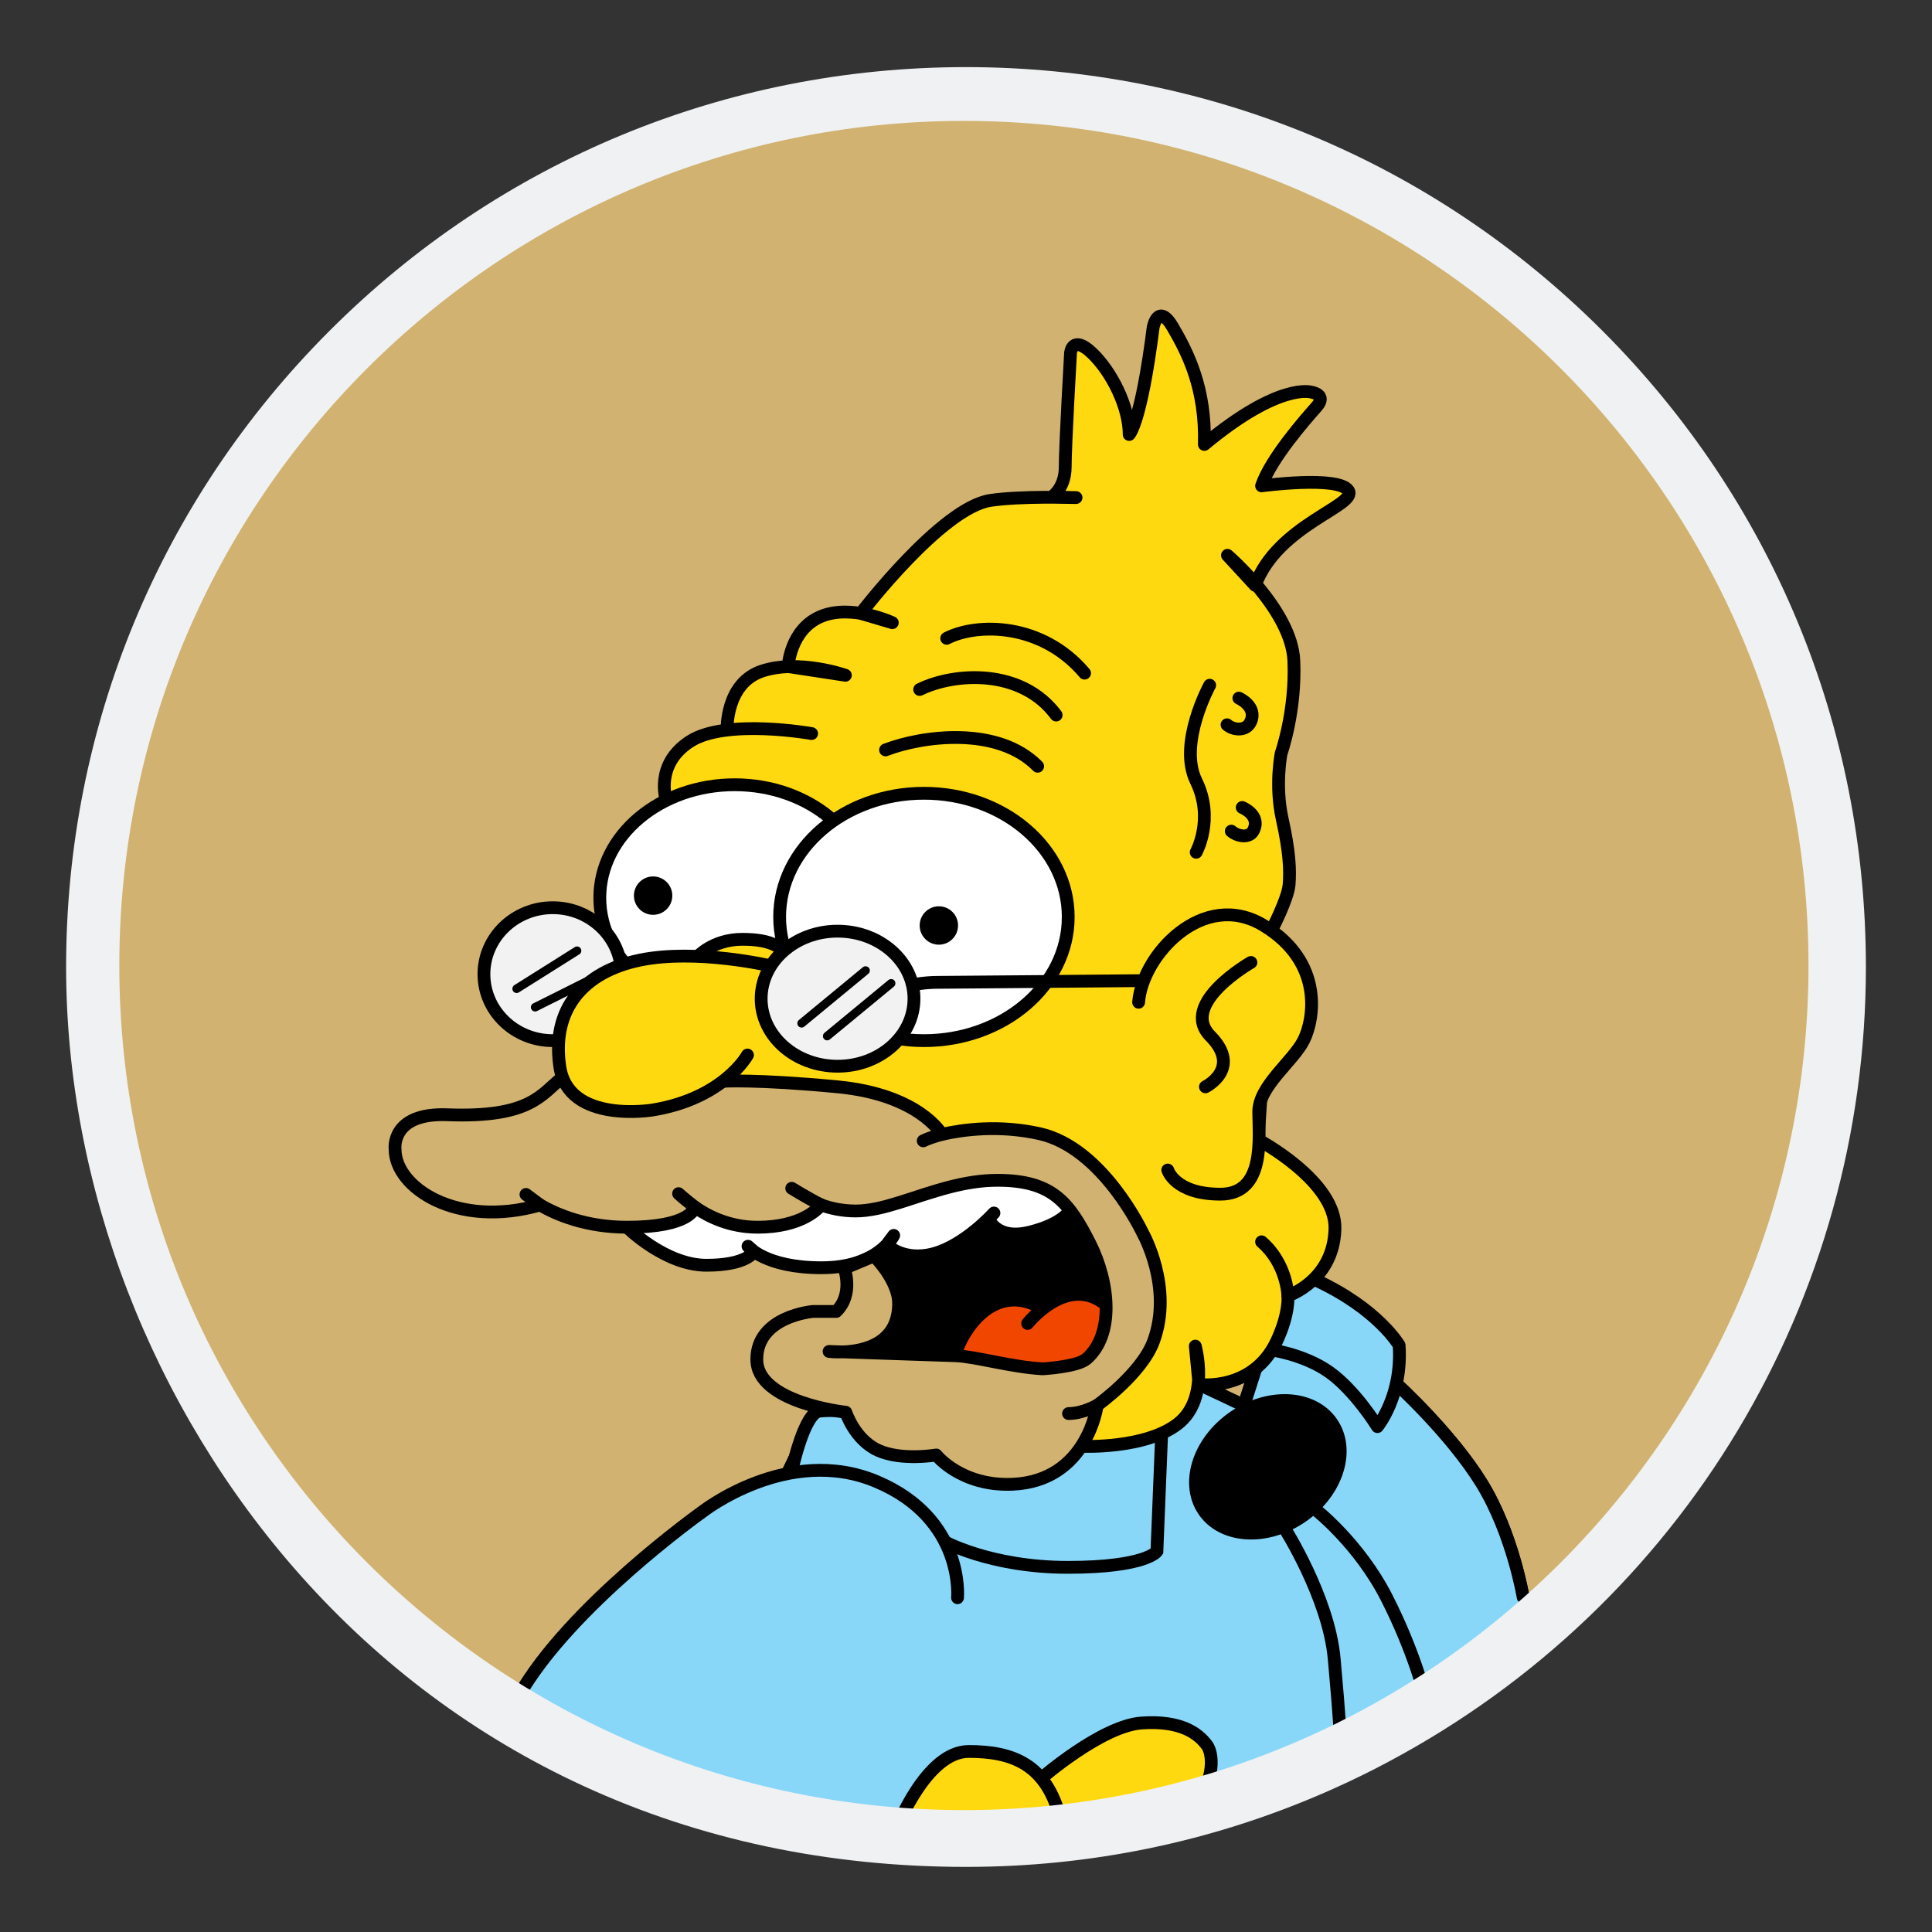 <?xml version="1.0" encoding="utf-8"?>
<!-- Generator: Adobe Illustrator 16.0.3, SVG Export Plug-In . SVG Version: 6.00 Build 0)  -->
<!DOCTYPE svg PUBLIC "-//W3C//DTD SVG 1.1//EN" "http://www.w3.org/Graphics/SVG/1.1/DTD/svg11.dtd">
<svg version="1.1" id="Layer_1" xmlns="http://www.w3.org/2000/svg" xmlns:xlink="http://www.w3.org/1999/xlink" x="0px" y="0px"
	 width="453px" height="453px" viewBox="413.5 163.5 453 453" enable-background="new 413.5 163.5 453 453" xml:space="preserve">
<rect x="413.5" y="163.5" width="453" height="453" fill="#333333" stroke="none"/>
<circle fill="#D1B270" cx="640" cy="390" r="201.868"/>
<g display="none">
	
		<path display="inline" fill="#FFD90F" stroke="#000000" stroke-width="3" stroke-linecap="round" stroke-linejoin="round" stroke-miterlimit="10" d="
		M663.752,453.279c0,0-5.25,9.75-76.875,9.75c-57.375-0.5-52.423-23.637-52.423-23.637c1.215-8.229,20.215-20.779,21.539-28.994
		s-14.99-32.287-14.99-32.287c-18.376-12.873-35.001-38.166-35.001-41.583c0-7.333,33.562-20.938,33.562-20.938
		c2.854-1.396,3.604-3.146,3.604-8.562c-0.083-3.406-1.662-39.309,0.146-41.688c4.604-6.062,43.354,1.771,43.354,1.771
		c5.146,0.979,6.396-0.708,9.646-4.333c1.532-1.863,24.938-30.333,29.021-30.333c6.354-0.004,28.333,29,28.333,29
		c4.583,4.833,8.271,5.833,14,4c0,0,29.896-12.542,41.333-10.729c7.875,4.5,7.062,42.375,7.062,42.375
		c0,4.25,2.021,6.438,6.254,7.92c0,0,35.936,9.705,37.311,13.58c2.08,5.863-15.167,35.313-15.167,35.313
		c-2.021,3.875-2.156,7.51,0.167,9.832c0,0,25.542,25.293,25.188,29.668c0.188,3.793-26.625,26.062-26.625,26.062
		c-2.5,2.188-2.312,6.061-1.562,8.938c0,0,9.625,25.188,5.312,28.438c-4.312,1.938-7.625,2.062-30.271,2.271
		c-3.146-0.01-4.834,1.248-4.917,3.791c0,0,0.167,16.959-3.164,18.639c-9.252,2.318-32.461-9.514-32.461-9.514
		s-0.959,12.416-0.792,21.082l8.657,16.414c0,0,52.118,22.285,59.396,61.602c0,0-24.229,13.957-53.142,21.307
		c0,0,4.254-9.486,5.254-12.152c0,0-15.703-18.834-37.25-34.168l12.729,9.932l-111.793,26.713"/>
	
		<path id="Tête_2_" display="inline" fill="#FFD90F" stroke="#000000" stroke-width="3" stroke-linecap="round" stroke-linejoin="round" stroke-miterlimit="10" d="
		M649.252,567.029l-82.605,19.293l-7.461-2.842c-15.143-5.453-36.042-18.709-36.042-18.709
		c7.607-16.076,24.646-24.699,37.357-32.117c14.333-8.707,24.453-18.125,24.453-18.125l13.173-15.75c0,0,0.75-16.188,0.062-18.094
		c-0.688-1.906-13.375-5.844-11.312-17.656c0,0,57.375,1,76.875-9.75"/>
	
		<path display="inline" fill="none" stroke="#000000" stroke-width="3" stroke-linecap="round" stroke-linejoin="round" stroke-miterlimit="10" d="
		M659.752,446.217c3.812,3.5,6.188,7.938,6,14.688"/>
	
		<ellipse display="inline" fill="#FFFFFF" stroke="#000000" stroke-width="3" stroke-miterlimit="10" cx="575.003" cy="384.278" rx="34" ry="31.499"/>
	
		<ellipse display="inline" fill="#FFFFFF" stroke="#000000" stroke-width="3" stroke-miterlimit="10" cx="636.169" cy="384.278" rx="36.833" ry="35.499"/>
	<circle display="inline" cx="640" cy="387.779" r="6.775"/>
	<circle display="inline" cx="564" cy="387.779" r="6.377"/>
	<g id="Paupière" display="inline">
		<path fill="none" stroke="#000000" stroke-width="3" stroke-linecap="round" stroke-linejoin="round" stroke-miterlimit="10" d="
			M673.001,386.779c0,0,7.188-2.125,12.313-1.125"/>
		<path fill="none" stroke="#000000" stroke-width="3" stroke-linecap="round" stroke-linejoin="round" stroke-miterlimit="10" d="
			M665.791,363.182c0,0,4.148-5.777,10.336-9.652"/>
		<path fill="none" stroke="#000000" stroke-width="3" stroke-linecap="round" stroke-linejoin="round" stroke-miterlimit="10" d="
			M644.666,349.732c0,0-0.003-8.537,3.336-13.204"/>
		<path fill="none" stroke="#000000" stroke-width="3" stroke-linecap="round" stroke-linejoin="round" stroke-miterlimit="10" d="
			M619.176,352.779c0,0-3.674-4-4.425-12.25"/>
		<path fill="none" stroke="#000000" stroke-width="3" stroke-linecap="round" stroke-linejoin="round" stroke-miterlimit="10" d="
			M591.711,356.848c0,0-0.032-9.068,3.625-13.717"/>
		<path fill="none" stroke="#000000" stroke-width="3" stroke-linecap="round" stroke-linejoin="round" stroke-miterlimit="10" d="
			M564.973,354.174c0,0-2.804-6.229-2.971-14.229"/>
		<path fill="none" stroke="#000000" stroke-width="3" stroke-linecap="round" stroke-linejoin="round" stroke-miterlimit="10" d="
			M547.919,365.238c0,0-5.917-3.459-10.417-9.793"/>
		<path fill="none" stroke="#000000" stroke-width="3" stroke-linecap="round" stroke-linejoin="round" stroke-miterlimit="10" d="
			M541.003,383.402c0,0-6.5,0.877-13.001-2.123"/>
	</g>
	
		<path id="Nez_1_" display="inline" fill="#FFD90F" stroke="#000000" stroke-width="3" stroke-linecap="round" stroke-linejoin="round" stroke-miterlimit="10" d="
		M603.502,402.611c-3.125,2.23-15.75,0.355-27,2c-5.75,0.855-11.526,4.668-11.526,13.168c0,9.336,7.901,13.387,19.262,13.387
		c9.016,0,15.327-1.262,17.433-4.055"/>
	<g id="Collier" display="inline">
		
			<circle fill="#FEFDFC" stroke="#000000" stroke-width="3" stroke-linecap="round" stroke-linejoin="round" stroke-miterlimit="10" cx="673.752" cy="505.529" r="11"/>
		
			<circle fill="#FEFDFC" stroke="#000000" stroke-width="3" stroke-linecap="round" stroke-linejoin="round" stroke-miterlimit="10" cx="594.752" cy="508.529" r="11"/>
		
			<circle fill="#FEFDFC" stroke="#000000" stroke-width="3" stroke-linecap="round" stroke-linejoin="round" stroke-miterlimit="10" cx="630.752" cy="513.529" r="11"/>
		
			<circle fill="#FEFDFC" stroke="#000000" stroke-width="3" stroke-linecap="round" stroke-linejoin="round" stroke-miterlimit="10" cx="607.752" cy="511.529" r="11"/>
		
			<circle fill="#FEFDFC" stroke="#000000" stroke-width="3" stroke-linecap="round" stroke-linejoin="round" stroke-miterlimit="10" cx="654.752" cy="512.529" r="11"/>
	</g>
	
		<path display="inline" fill="#FECB00" stroke="#000000" stroke-width="3" stroke-linecap="round" stroke-linejoin="round" stroke-miterlimit="10" d="
		M676.048,473.113c0,0,0.871-13.291,5.621-18.334"/>
	
		<path display="inline" fill="#FFD90F" stroke="#000000" stroke-width="3" stroke-linecap="round" stroke-linejoin="round" stroke-miterlimit="10" d="
		M678.086,449.947c4.208,4.207,5.604,5.457,11.166,5.457c4.125,0,17.75-3.312,17.75-18.75c0,0,0-15.375-13.875-15.375
		c0,0-5.75,0-10.5,3.375"/>
	
		<path display="inline" fill="none" stroke="#000000" stroke-width="3" stroke-linecap="round" stroke-linejoin="round" stroke-miterlimit="10" d="
		M685.002,443.404c0,0,3.375-9.562,12.312-11.375"/>
	
		<path display="inline" fill="none" stroke="#000000" stroke-width="3" stroke-linecap="round" stroke-linejoin="round" stroke-miterlimit="10" d="
		M694.314,443.717c0,0-0.604-6.875-1.771-8.562"/>
	
		<path display="inline" fill="#FF360E" stroke="#000000" stroke-width="3" stroke-linecap="round" stroke-linejoin="round" stroke-miterlimit="10" d="
		M559.186,582.756c0,0,7.982-26.477,19.566-38.977c31.875-2.625,69.269-2.736,92.229,12.264c0.598,5.072,4.771,31.361,8.818,38.725
		C679.799,594.766,619.645,607.365,559.186,582.756z"/>
</g>
<g display="none">
	<g display="inline">
		
			<path fill="#FFFFFF" stroke="#000000" stroke-width="3" stroke-linecap="round" stroke-linejoin="round" stroke-miterlimit="10" d="
			M708.014,491.351c3.663,11.292,6.541,22.792,10.166,42.333c-8.588-3.308-8.588-3.308-20.394-8.519"/>
		
			<path fill="#FFFFFF" stroke="#000000" stroke-width="3" stroke-linecap="round" stroke-linejoin="round" stroke-miterlimit="10" d="
			M696.949,527.934l11.064-36.583c0,0-15.559-5.305-24.167-6.833C683.847,484.518,676.021,520.35,696.949,527.934z"/>
	</g>
	
		<path id="Tête_4_" display="inline" fill="#FFD90F" stroke="#000000" stroke-width="3" stroke-linecap="round" stroke-linejoin="round" stroke-miterlimit="10" d="
		M681.638,394.81c0,0,1.913,58.821,2.496,78.654c0,29.739,2.231,42.804,12.966,53.784c0,0,4.363,6.34,6.01,9.77H585.68l1.468-51.182
		c0,0,7.532-41.069,4.199-68.402l-7.334-26.916l-20.501-59.875c-14.166-39.333-5.869-75.062,42.25-89.729
		c47.002-14.334,78.585,5.604,89.918,39.854l10.354,29.766c0,0,8.516,3.071,4.628,14.406c0,0-16.253,32.578-16.253,43.1"/>
	<path display="inline" fill="#FFFFFF" stroke="#000000" stroke-width="3" stroke-miterlimit="10" d="M696.18,320.851
		c-10.404,0-19.462,5.746-24.188,14.233c5.68,5.775,9.188,13.693,9.188,22.434c0,4.406-0.892,8.604-2.502,12.425
		c4.425,4.425,10.861,6.242,17.502,6.242c15.28,0,27.667-12.387,27.667-27.667C723.847,333.238,711.46,320.851,696.18,320.851z"/>
	<circle display="inline" cx="693.555" cy="355.643" r="4.5"/>
	<g id="BOuche" display="inline">
		<path fill="#D1B270" stroke="#000000" stroke-width="3" stroke-miterlimit="10" d="M642.742,440.236
			c24.5,17.333,69.104,10.983,82.276,4.281c5.576-2.416,8.993-5.833,9.521-10.583c0.472-6.5-5.862-10.084-5.862-10.084
			c-1-20-12.666-33.333-12.666-33.333s-22.222,1.797-33.667,3.667c-24.334,3.978-37.083,12.75-45.583,21.25
			c-11.021,11.761-12.167,25.286-11.089,34.249c2.507,15.834,14.257,31.834,36.341,31.834c21.791,0,30.354-18.312,30.354-18.312
			s9.438-3.312,9.635-12.802"/>
	</g>
	
		<path display="inline" fill="none" stroke="#000000" stroke-width="3" stroke-linecap="round" stroke-linejoin="round" stroke-miterlimit="10" d="
		M639.398,444.393c0,0,0.156-2.031,2.562-4.656c2.594-2.393,4.969-2.688,4.969-2.688"/>
	<g display="inline">
		<path id="Tête" fill="#FFD90F" stroke="#000000" stroke-width="3" stroke-miterlimit="10" d="M674.408,368.039
			c10.159,1.273,19.763,0.807,29.605-0.489c11.166-2.199,18.416,2.968,18.416,12.468c0,7.333-6.916,12.5-16.75,13.5
			c-11.167,1.561-23.333-0.166-28.225,1.561"/>
	</g>
	
		<circle display="inline" fill="#FFFFFF" stroke="#000000" stroke-width="3" stroke-miterlimit="10" cx="649.18" cy="357.518" r="32"/>
	<circle display="inline" cx="634.555" cy="363.643" r="4.5"/>
	<path display="inline" fill="none" stroke="#000000" stroke-width="3" stroke-miterlimit="10" d="M681.666,395.859"/>
	<path display="inline" fill="none" stroke="#000000" stroke-width="3" stroke-miterlimit="10" d="M679.597,368.185"/>
	
		<path display="inline" fill="#FFD90F" stroke="#000000" stroke-width="3" stroke-linecap="round" stroke-linejoin="round" stroke-miterlimit="10" d="
		M597.847,390.518c-12.667-4.667-20.333,5-19.167,14.333c1.667,10,11.426,14,23,8.5"/>
	<g display="inline">
		
			<path fill="#FFD90F" stroke="#000000" stroke-width="2" stroke-linecap="round" stroke-linejoin="round" stroke-miterlimit="10" d="
			M584.513,401.185c0,0,3-3.167,6.917-3.167c4.25,0,6.917,2.75,6.917,2.75"/>
		
			<path fill="#FFD90F" stroke="#000000" stroke-width="2" stroke-linecap="round" stroke-linejoin="round" stroke-miterlimit="10" d="
			M593.091,398.162c0,0-5.661,3.022-3.828,9.976"/>
	</g>
	
		<path display="inline" fill="none" stroke="#000000" stroke-width="3" stroke-linecap="round" stroke-linejoin="round" stroke-miterlimit="10" d="
		M567.347,391.518c-1.103-3.309-4.5-25.667-2.667-26.5c1.688-0.688,18.468,18.084,20.5,20.833c0.213-6.33,0.333-29.083,0.333-29.083
		c2.5-0.917,13,18.25,15.167,25.5"/>
	
		<path display="inline" fill="none" stroke="#000000" stroke-width="3" stroke-linecap="round" stroke-linejoin="round" stroke-miterlimit="10" d="
		M593.521,259.959c-6.092-19.816,3.127-37.004,18.864-40.13c14.366-2.854,27.213,3.251,33.745,17.22"/>
	
		<path display="inline" fill="none" stroke="#000000" stroke-width="3" stroke-linecap="round" stroke-linejoin="round" stroke-miterlimit="10" d="
		M572.867,267.58c-7.938-20.812,3.248-37.79,18.763-42.062c17.68-4.871,31.052,5.125,36.139,23.853"/>
	
		<path display="inline" fill="#FFFFFF" stroke="#000000" stroke-width="3" stroke-linecap="round" stroke-linejoin="round" stroke-miterlimit="10" d="
		M737.93,568.601c0,0-15.5-26.083-36.672-34.917l23.054,41.18L737.93,568.601z"/>
	
		<path display="inline" fill="#FFFFFF" stroke="#000000" stroke-width="3" stroke-linecap="round" stroke-linejoin="round" stroke-miterlimit="10" d="
		M725.771,574.265c-27.426,11.671-51.617,16.754-79.967,16.754c-8.99,0-17.955-0.757-26.625-1.917c0,0-7.31-50.614-44-53.584
		c-1.77,0-3.49,0.13-5.14,0.38c2.14-7.505,3.653-15.963,9.778-23.005c3.86-2.72,80.36-8.541,80.36-8.541l35.96,31.586
		c0,0,1.79-6.72,2.96-8.688C704.5,533.998,723.805,569.143,725.771,574.265z"/>
	<g display="inline">
		
			<path fill="#FFFFFF" stroke="#000000" stroke-width="3" stroke-linecap="round" stroke-linejoin="round" stroke-miterlimit="10" d="
			M578.854,478.207c-2.892,9.046-7.994,22.727-8.994,34.144c-0.136,1.552,0.73,2.25,1.875,3.395
			c25.945,18.605,75.195,30.022,75.195,30.022l11.25-41.416c-31.75,0-106.375-27.834-69.416-28.674l-1.384,8.84"/>
	</g>
	<path display="inline" fill="#FFFFFF" stroke="#000000" stroke-width="3" stroke-miterlimit="10" d="M619.18,589.102
		c-20.75-1.625-51.375-8.584-82.625-29.584c0,0,12.995-24,36.625-24C611.347,536.435,619.18,589.102,619.18,589.102z"/>
</g>
<g id="Vector" display="none">
	
		<path id="Habit" display="inline" fill="#66CFF6" stroke="#000000" stroke-width="3" stroke-linecap="round" stroke-linejoin="round" stroke-miterlimit="10" d="
		M567.078,587.58c-7.711-24.817-3.053-48.396,18.037-69.955c-0.2-2.433-0.251-4.729-0.148-6.909c0,0-23.987-4.335-35.235-9.785
		l-19.919-8.497c0,0-5.097,0.293-6.796-2.344c-1.699-3.28-2.461-9.373,3.749-23.199c0,0,5.683-11.248,11.6-13.299l39.728,12.128
		l16.633,4.022c0,0,1.333-2.95,4.035-4.277l63.687-7.284c0,0,7.893,0.313,8.828,8.593c0,0,1.25,6.327-6.718,10.076
		c0,0,32.025,1.172,48.431-4.921c0,0,12.614-5.097,18.238-1.23l7.226,33.728c0,0-0.938,2.968-4.062,4.219
		c0,0-39.993,12.967-65.927,6.562c0,0,25.619,9.999,29.994,42.806c2.045,15.331-1.602,23.874-8.291,29.487
		C690.166,587.497,628.781,607.533,567.078,587.58z"/>
	
		<path display="inline" fill="#FFD90F" stroke="#000000" stroke-width="3" stroke-linecap="round" stroke-linejoin="round" stroke-miterlimit="10" d="
		M564.18,419.703c0,0-10.307-15.715,0.285-29.096l-11.836-19.517c-17.81-9.36-33.069-33.967-33.31-41.261
		c0-5.575,26.816-11.473,26.816-11.473c-2.109-7.343-4.296-42.494-0.393-43.744c9.608-1.094,15.779,0.234,34.12,6.478l6.373-5.487
		c3.036-11.418,16.628-35.204,19.852-35.555c3.515-0.41,22.145,11.424,35.032,28.238c0,0,25.075-19.061,43.041-19.528
		c5.938-0.625,11.248,33.979,11.248,43.978c18.826,0.625,44.059,2.733,48.821,8.905c1.874,2.421-7.188,26.013-20.935,43.118
		c0,0,31.869,25.465,31.869,36.088c0,4.258-18.98,15.701-36.869,19.372c0,0,15.231,33.276,12.42,36.948
		c-3.438,3.672-21.715,6.482-36.636,5.819c0,0,1.406,18.396-0.857,20.427c-2.305,1.894-23.161-1.504-30.152-6.172l-0.741,3.789
		c-8.438,9.693-27.301,11.505-46.867,6.98l-17.356-3.925L564.18,419.703z"/>
	
		<ellipse display="inline" fill="#FFFFFF" stroke="#000000" stroke-width="3" stroke-miterlimit="10" cx="582.578" cy="367.491" rx="30.19" ry="28.355"/>
	<ellipse display="inline" cx="575.742" cy="368.554" rx="4.32" ry="4.64"/>
	
		<path display="inline" fill="none" stroke="#000000" stroke-width="2" stroke-linecap="round" stroke-linejoin="round" stroke-miterlimit="10" d="
		M666.233,357.83c0,0,6.877-8.695,11.329-10.219"/>
	
		<path display="inline" fill="none" stroke="#000000" stroke-width="2" stroke-linecap="round" stroke-linejoin="round" stroke-miterlimit="10" d="
		M647.209,343.142c0,0,3.835-12.44,8.599-15.644"/>
	
		<path display="inline" fill="none" stroke="#000000" stroke-width="2" stroke-linecap="round" stroke-linejoin="round" stroke-miterlimit="10" d="
		M629.587,342.398c0,0-2.683-11.15,0.756-16.854"/>
	
		<path display="inline" fill="none" stroke="#000000" stroke-width="2" stroke-linecap="round" stroke-linejoin="round" stroke-miterlimit="10" d="
		M581.244,339.165c0,0-4.035-9.304-2.338-15.163"/>
	
		<path display="inline" fill="none" stroke="#000000" stroke-width="2" stroke-linecap="round" stroke-linejoin="round" stroke-miterlimit="10" d="
		M561.656,347.05c0,0-6.887-8.401-7.529-12.619"/>
	
		<path display="inline" fill="none" stroke="#000000" stroke-width="2" stroke-linecap="round" stroke-linejoin="round" stroke-miterlimit="10" d="
		M553.581,359.57c0,0-9.476-2.818-12.933-10.023"/>
	
		<path id="Nose" display="inline" fill="#FFD90F" stroke="#000000" stroke-width="3" stroke-linecap="round" stroke-linejoin="round" stroke-miterlimit="10" d="
		M608.082,384.316c0,0-11.834,0-17.889,0.83c-2.812,0.581-11.581,1.659-11.481,10.153c0,7.616,7.752,15.408,23.805,11.601"/>
	
		<path display="inline" fill="#66CFF6" stroke="#000000" stroke-width="3" stroke-linecap="round" stroke-linejoin="round" stroke-miterlimit="10" d="
		M613.823,283.402c0,0,5.396-9.959,15.646-12.303c0,0,7.203-2.578,9.896,12.303c1.445,8.553,1.875,14.994-2.421,16.287
		c0,0-8.709,3.398-21.715-4.804C615.228,294.886,612.534,288.559,613.823,283.402z"/>
	
		<path display="inline" fill="#66CFF6" stroke="#000000" stroke-width="3" stroke-linecap="round" stroke-linejoin="round" stroke-miterlimit="10" d="
		M605.072,284.482c0,0-16.907-10.102-21.946-9.164c0,0-4.453,2.689-4.103,14.644c0,0-0.117,9.493,4.335,13.478
		c0,0,8.992,3.562,20.314-7.535"/>
	
		<path display="inline" fill="#FECB00" stroke="#000000" stroke-width="3" stroke-linecap="round" stroke-linejoin="round" stroke-miterlimit="10" d="
		M598.106,464.09c0,0,1.607,5.652,9.501,5.652c7.35,0,13.05-5,13.05-13.162"/>
	<g id="Sucette" display="inline">
		
			<ellipse transform="matrix(-0.775 -0.632 0.632 -0.775 754.68 1151.642)" fill="#F5704F" stroke="#000000" stroke-width="3" stroke-miterlimit="10" cx="582.293" cy="441.514" rx="29.291" ry="17.591"/>
		<path fill="#F5704F" stroke="#000000" stroke-width="3" stroke-miterlimit="10" d="M555.667,463.493
			c-6.935-8.788-5.585-20.856,10.153-33.12c0,0,6.562-2.031,9.844,6.403c0,0,0.48,1.051-0.306,1.836c0,0-11.511,7.188-7.507,12.226
			c5.897,3.984,11.769-4.366,13.279-6.326c0,0,1.054-1.406,2.5-1.172c1.894,0.059,9.158,2.577,8.277,7.323
			C585.174,469.059,563.322,471.929,555.667,463.493z"/>
	</g>
	
		<path display="inline" fill="#66CFF6" stroke="#000000" stroke-width="3" stroke-linecap="round" stroke-linejoin="round" stroke-miterlimit="10" d="
		M615.228,294.886c0,0-2.578-4.687-1.406-11.483c0,0-0.818-4.218-7.968,0c0,0-3.867,4.023-3.867,7.5
		c-0.025,2.694,0.234,5.39,4.335,7.265C606.324,298.167,613.471,299.689,615.228,294.886z"/>
	
		<ellipse display="inline" fill="#FFFFFF" stroke="#000000" stroke-width="3" stroke-miterlimit="10" cx="636.943" cy="372.648" rx="33.276" ry="30.932"/>
	<circle display="inline" cx="643.231" cy="370.109" r="5.272"/>
	
		<path display="inline" fill="none" stroke="#000000" stroke-width="3" stroke-linecap="round" stroke-linejoin="round" stroke-miterlimit="10" d="
		M676.586,415.375c10.7-1.484,18.435,7.421,13.825,17.729c-4.935,11.035-19.217,12.733-24.842,2.422"/>
	
		<path display="inline" fill="none" stroke="#000000" stroke-width="3" stroke-linecap="round" stroke-linejoin="round" stroke-miterlimit="10" d="
		M675.415,424.984c3.124-2.578,7.265-2.345,9.527,1.719"/>
	
		<path display="inline" fill="none" stroke="#000000" stroke-width="3" stroke-linecap="round" stroke-linejoin="round" stroke-miterlimit="10" d="
		M680.18,423.529c0.37,2.004,2.031,5.275-1.508,9.188"/>
	
		<path display="inline" fill="none" stroke="#000000" stroke-width="3" stroke-linecap="round" stroke-linejoin="round" stroke-miterlimit="10" d="
		M667.487,438.25c0,0-5.117,11.808-5.04,22.353"/>
	
		<path display="inline" fill="none" stroke="#000000" stroke-width="3" stroke-linecap="round" stroke-linejoin="round" stroke-miterlimit="10" d="
		M591.985,491.145"/>
	
		<path display="inline" fill="none" stroke="#000000" stroke-width="3" stroke-linecap="round" stroke-linejoin="round" stroke-miterlimit="10" d="
		M595.485,482.592"/>
	
		<path display="inline" fill="none" stroke="#000000" stroke-width="3" stroke-linecap="round" stroke-linejoin="round" stroke-miterlimit="10" d="
		M591.985,491.145c-4.283,5.328-6.646,11.663-7.019,19.571"/>
	
		<path display="inline" fill="none" stroke="#000000" stroke-width="3" stroke-linecap="round" stroke-linejoin="round" stroke-miterlimit="10" d="
		M595.485,482.592c-2.929-8.612-0.762-12.85-0.762-12.85"/>
	
		<path display="inline" fill="#00A1DE" stroke="#000000" stroke-width="3" stroke-linecap="round" stroke-linejoin="round" stroke-miterlimit="10" d="
		M731.226,470.698"/>
	
		<path display="inline" fill="none" stroke="#000000" stroke-width="3" stroke-linecap="round" stroke-linejoin="round" stroke-miterlimit="10" d="
		M768.252,498.468"/>
	
		<path display="inline" fill="#FFD90F" stroke="#000000" stroke-width="3" stroke-linecap="round" stroke-linejoin="round" stroke-miterlimit="10" d="
		M731.226,493.488c-3.371-11.091,1.838-22.731,0.354-29.527c0,0-2.812-16.521,5.624-18.044c7.146-1.113,11.656,4.805,10.66,14.764
		c0.061,1.758,1.816,2.578,3.983,2.461c0,0,9.667-0.469,23.493-6.737c0,0,7.088-3.047,9.139,3.104
		c3.387,11.38-10.808,14.418-10.531,14.351c0,0-2.006,9.317,13.109,13.89c4.276,1.289,7.265,4.511,6.444,8.846
		c-1.767,6.883-11.868,8.188-24.146,2.411c0,0-1.378,1.983-1.534,2.921c0,0,1.092,5.076,4.451,10.389c0,0,6.093,9.608-1.249,11.404
		c0,0-9.062,2.343-14.061-7.812l-2.971-5.702C753.995,510.204,735.952,509.033,731.226,493.488z"/>
	
		<path display="inline" fill="none" stroke="#000000" stroke-width="3" stroke-linecap="round" stroke-linejoin="round" stroke-miterlimit="10" d="
		M770.771,474.448c1.149-0.154,2.205-0.354,3.178-0.591"/>
	
		<path display="inline" fill="none" stroke="#000000" stroke-width="3" stroke-linecap="round" stroke-linejoin="round" stroke-miterlimit="10" d="
		M769.356,499.004c-0.366-0.173-0.732-0.354-1.104-0.536"/>
	
		<path display="inline" fill="none" stroke="#000000" stroke-width="2" stroke-linecap="round" stroke-linejoin="round" stroke-miterlimit="10" d="
		M741.107,491.927c6.405,2.655,11.091,0.156,11.873-5.468"/>
	
		<path display="inline" fill="#FFD90F" stroke="#000000" stroke-width="3" stroke-linecap="round" stroke-linejoin="round" stroke-miterlimit="10" d="
		M536.833,454.361c0,0-3.036-1.782-3.661-3.504c0.468-6.25,2.577-23.521-6.445-23.521c-6.396,0-9.885,3.591-10.401,13.591h-5.025
		c0,0-10.077-6.175-16.442-7.697c0,0-7.577-1.937-10.116,1.426c-1.562,2.497-1.874,6.55,1.057,9.322c0,0,5.175,3.959,6.913,5.09
		c2.361,1.604,4.021,6.354-0.039,6.824c-2.207,0.33-15.789,0.727-17.966,6.124c-0.753,2.567-1.018,9.829,7.497,10.386
		c3.146,0,9.004-0.177,11.287-0.001c2.638,0.146,4.774,1.786,2.228,3.71c-1.632,1.197-12.146,7.93-6.562,14.411
		c7.188,6.603,16.601-2.538,20.817-5.817c0,0,9.857,2.812,11.842,2.499L536.833,454.361z"/>
	
		<path display="inline" fill="none" stroke="#000000" stroke-width="3" stroke-linecap="round" stroke-linejoin="round" stroke-miterlimit="10" d="
		M516.326,440.295c-0.042,0.724-0.062,1.479-0.064,2.263"/>
	
		<path display="inline" fill="none" stroke="#000000" stroke-width="2" stroke-linecap="round" stroke-linejoin="round" stroke-miterlimit="10" d="
		M509.19,462.322c-0.703,4.45-0.818,6.911,3.164,10.191"/>
</g>
<g id="Vector_1_" display="none">
	
		<path display="inline" fill="#D48CBD" stroke="#000000" stroke-width="3" stroke-linecap="round" stroke-linejoin="round" stroke-miterlimit="10" d="
		M544.846,493.552c0,0-30.608-15.07-73.232,7.569c0,0,21.088,37.402,49.437,52.75L544.846,493.552z"/>
	
		<path display="inline" fill="#D48CBD" stroke="#000000" stroke-width="3" stroke-linecap="round" stroke-linejoin="round" stroke-miterlimit="10" d="
		M557.694,508.885c0,0-28.73,11.393-42.245,40.429c48.545,36.673,110.33,45.312,138.264,41.694l14.974-37.348L557.694,508.885z"/>
	
		<path display="inline" fill="#D48CBD" stroke="#000000" stroke-width="3" stroke-linecap="round" stroke-linejoin="round" stroke-miterlimit="10" d="
		M544.263,494.378c0,0-17.461,22.433-18.671,31.835c-1.209,9.402,17.327,25.117,24.446,27.536
		c7.12,2.418,19.478-31.968,19.478-31.968L544.263,494.378z"/>
	
		<polygon display="inline" fill="#FAEFD9" stroke="#000000" stroke-width="3" stroke-linecap="round" stroke-linejoin="round" stroke-miterlimit="10" points="
		650.714,493.841 650.714,473.508 559.017,473.508 557.998,508.659 650.714,512.377 	"/>
	
		<path display="inline" fill="#D38BBC" stroke="#000000" stroke-width="3" stroke-linecap="round" stroke-linejoin="round" stroke-miterlimit="10" d="
		M623.96,505.303c0,0,18.088-2.772,25.387-9.938c1.562-2.334,2.373-4.835,6.717-4.435c5.414,0.763,14.24,34.074,14.24,34.074
		l3.715,11.914c0,0-32.686,23.187-78.354,23.187c-3.557-5.075-9.852-15.221-8.597-34.637l8.625-13.896L623.96,505.303z"/>
	
		<path display="inline" fill="#00AF9E" stroke="#000000" stroke-width="3" stroke-linecap="round" stroke-linejoin="round" stroke-miterlimit="10" d="
		M697.017,380.582c0,0,5.238-6.359,16.059-5.65c10.819,0.708,14.583,8.498,14.583,8.498s5.192-6.676,15.312-5.71
		c10.118,0.965,13.342,8.31,13.342,8.31s2.07-6.494,9.453-7.635c7.383-1.142,10.068,4.231,10.068,4.231s1.255-6.812,9.493-8.241
		c8.235-1.432,12.534,4.122,12.534,4.122s5.94-5.013,14.434-0.537c7.236,4.118,5.627,12.896,5.627,12.896
		s14.507,7.343,10.209,21.312c0,0-7.03-12.224-20.776-7.881c0,0-0.441,5.27-4.922,7.418c-4.477,2.15-11.375-0.254-11.375-0.254
		s-0.042,7.835-5.552,13.074c-5.508,5.235-15.76,4.836-15.76,4.836s2.507,8.954-3.227,15.042c-5.729,6.091-17.55,6.204-17.55,6.204
		s-0.357,10.451-6.986,15.469c-6.626,5.015-19.697,3.76-19.697,3.76s2.178,10.622-8.568,14.92
		c-10.745,4.298-19.549-3.099-19.549-3.099s-4.656,8.146-13.612,8.146c-8.955,0-13.607-6.716-13.607-6.716s-8.601,3.58-16.839,0.358
		c-10.286-4.026-15.581-14.33-15.581-14.33l3.581-90.621L697.017,380.582z"/>
	
		<path display="inline" fill="#00AF9E" stroke="#000000" stroke-width="3" stroke-linecap="round" stroke-linejoin="round" stroke-miterlimit="10" d="
		M584.918,316.896c0,0-0.737-4.027-5.482-6.803c-4.746-2.775-9.741-0.361-9.741-0.361s1.202-8.475-1.888-13.848
		c-3.089-5.373-10.38-5.941-10.38-5.941s5.104-7.612,1.881-14.06c-3.224-6.448-12.356-6.224-12.356-6.224s1.699-9.357-4.835-13.029
		c-6.537-3.671-11.82,0-11.82,0s-7.253-9.537-22.968,1.746c0,0,13.698-3.493,13.698,5.775c0,0-4.142,4.047-3.715,9.492
		c0.425,5.445,6.806,8.372,6.806,8.372s-5.208,3.652-5.3,9.876c-0.089,6.225,4.226,11.348,4.226,11.348s-4.656,2.192-5.104,7.656
		c-0.088,4.746,2.688,8.864,2.688,8.864s-7.28,4.302-7.177,14.24c0.102,9.938,8.923,15.848,8.923,15.848s-7.312,4.3-5.334,14.775
		c1.977,10.477,11.513,12.673,11.513,12.673s-3.896,9.716,0.134,16.968c4.03,7.253,10.453,6.785,10.453,6.785l47.306-10.636
		L584.918,316.896z"/>
	
		<path display="inline" fill="#D1B270" stroke="#000000" stroke-width="3" stroke-linecap="round" stroke-linejoin="round" stroke-miterlimit="10" d="
		M535.487,407.877c0,0,9.479-31.404,55.736-14.762c46.793,17.447,55.197,20.518,57.539,34.906c0,0,14.104,3.359,14.104,19.612
		c0,12.223-10.479,18.401-17.46,20.82c0,0-16.256,21.354-49.565,21.354s-42.981-23.91-43.521-29.954c0,0-7.436-2.391-7.926-9.806
		c-0.402-6.09,3.357-7.992,3.357-7.992c-14.041-7.303-29.791-20.887-23.461-30.779C528.442,404.904,535.487,407.877,535.487,407.877
		z"/>
	
		<path display="inline" fill="#FAEFD9" stroke="#000000" stroke-width="3" stroke-linecap="round" stroke-linejoin="round" stroke-miterlimit="10" d="
		M573.034,395.816c-6.07,1.316-10.695,0.191-14.945-3.434c-6.129-5.229-3.936-15.049,0.814-17.032l11.883-35.622
		c0,0-2.325-7.385,1.953-11.841c3.224-3.356,8.664-2.819,8.664-2.819s17.042-39.353,50.975-42.199
		c15.446-1.297,30.625,0.089,44.058,6.427c9.783,4.616,11.529,10.823,17.462,15.868c16.745,11.195,22.162,47.238,0.718,79.207
		c0,0-27.245-9-16.746,16.701c-25.433,10.746-11.238,21.681-11.238,21.681s14.955-2.921,15.896,11.016
		c-0.535,8.417-6.09,18.844-18.983,16.519c0,0,1.252-16.146-14.776-22.146c0,0,0.575-10.036-7.254-12.008
		c0,0-8.668,2.463-17.581-0.787c-8.011-3.125-11.798-7.458-14.521-11.901L573.034,395.816z"/>
	<g display="inline">
		<circle fill="#FFFFFF" stroke="#000000" stroke-width="3" stroke-miterlimit="10" cx="586.171" cy="364.625" r="29.282"/>
		<circle cx="580.081" cy="363.46" r="4.925"/>
		<circle fill="#FFFFFF" stroke="#000000" stroke-width="3" stroke-miterlimit="10" cx="632.377" cy="376.446" r="29.819"/>
		<circle cx="638.107" cy="378.505" r="4.925"/>
		
			<path id="Sourcil" fill="none" stroke="#000000" stroke-width="3" stroke-linecap="round" stroke-linejoin="round" stroke-miterlimit="10" d="
			M663.673,341.119c8.508,1.252,12.359,9.4,10.881,16.252"/>
	</g>
	
		<path id="Nez" display="inline" fill="#DE3831" stroke="#000000" stroke-width="3" stroke-linecap="round" stroke-linejoin="round" stroke-miterlimit="10" d="
		M598.503,382.328c7.544,4.68,15.711,12.513,10.905,21.117c-5.054,7.562-16.395,6.396-26.494,1.656
		c-6.901-3.236-16.033-12.928-9.102-22.21C580.081,374.148,592.038,378.316,598.503,382.328z"/>
	
		<path display="inline" fill="#00AF9E" stroke="#000000" stroke-width="3" stroke-linecap="round" stroke-linejoin="round" stroke-miterlimit="10" d="
		M696.81,307.467c0,0-7.772,4.045-15.31-0.861c-7.571-4.933-7.281-12.175-7.281-12.175s-7.601,5.302-15.157-0.19
		c-5.255-3.818-4.6-11.467-4.655-11.282L641,282.333c0,0-0.027-7.345,6.287-10.125c5.775-2.503,9.719,0.767,9.719,0.767
		s1.61-4.611,7.021-6.334c4.438-1.501,9.188,2.012,9.188,2.012s4.039-4.856,10.476-4.856c5.832,0,10.409,4.403,10.409,4.403
		s18.158-3.42,22.726,8.401c0,0-16.118-5.909-16.479,4.75c0,0,4.479,3.488,4.121,8.323c0.089,4.657-2.912,8.128-2.912,8.128
		s4.391,2.284,4.391,8.192c0.224,7.229-3.388,8.803-3.388,8.803L696.81,307.467z"/>
	
		<path display="inline" fill="#FAEFD9" stroke="#000000" stroke-width="3" stroke-linecap="round" stroke-linejoin="round" stroke-miterlimit="10" d="
		M655.56,280.188c-0.816,0.941-1.153,2.771-1.153,2.771"/>
	
		<path display="inline" fill="none" stroke="#000000" stroke-width="3" stroke-linecap="round" stroke-linejoin="round" stroke-miterlimit="10" d="
		M665.485,437.829c0.675-3.763,5.173-6.58,9.737-4.632"/>
	
		<path display="inline" fill="none" stroke="#000000" stroke-width="3" stroke-linecap="round" stroke-linejoin="round" stroke-miterlimit="10" d="
		M668.688,433.49c0.829,0.441,5.665,3.868,1.669,8.568"/>
	
		<path display="inline" fill="#D1B270" stroke="#000000" stroke-width="3" stroke-linecap="round" stroke-linejoin="round" stroke-miterlimit="10" d="
		M547.755,442.061c0,0,22.566,10.681,47.013,10.681c32.642,0,48.863-5.866,48.863-5.866"/>
	
		<path display="inline" fill="none" stroke="#000000" stroke-width="3" stroke-linecap="round" stroke-linejoin="round" stroke-miterlimit="10" d="
		M641.51,441.747c1.836,1.479,5.227,5.597,2.12,10.834"/>
	
		<path display="inline" fill="#00AF9E" stroke="#000000" stroke-width="3" stroke-linecap="round" stroke-linejoin="round" stroke-miterlimit="10" d="
		M694.612,384.369c0,0-11.851-3.877-18.306,0.812c-6.456,4.693-5.952,15.573-5.952,15.573s-6.903,2.147-8.203,9.671
		c-1.302,7.521,4.645,11.888,4.645,11.888"/>
	<g id="Noeud_Paps" display="inline">
		
			<path fill="#00A1DE" stroke="#000000" stroke-width="3" stroke-linecap="round" stroke-linejoin="round" stroke-miterlimit="10" d="
			M569.447,505.596c0,0-2.8-1.995-3.959-4.874c-1.106-6.585-1.48-14.872-8.601-15.879c-7.329-1.038-12.425,8.932-15.044,14.371
			c-2.619,5.44-5.391,19.305,0,22.432c6.716,3.896,18.536,2.276,23.507,1.074L569.447,505.596z"/>
		
			<ellipse transform="matrix(-0.984 -0.179 0.179 -0.984 1048.419 1125.845)" fill="#00A1DE" stroke="#000000" stroke-width="3" stroke-linecap="round" stroke-linejoin="round" stroke-miterlimit="10" cx="574.918" cy="515.701" rx="9.929" ry="11.584"/>
		
			<path fill="#00A1DE" stroke="#000000" stroke-width="3" stroke-linecap="round" stroke-linejoin="round" stroke-miterlimit="10" d="
			M583.776,509.86c-1.637,1.443-2.391,3.493-2.44,6.413c-0.074,4.172,1.543,6.853,1.543,6.853s14.306,10.879,27.738,10.342
			c7.521,0,11.501-11.8,12.895-18.938c3.896-17.062-0.672-19.458-6.582-19.345C608.199,495.991,585.413,508.417,583.776,509.86z"/>
		<path fill="none" stroke="#000000" stroke-width="2" stroke-linecap="round" stroke-linejoin="round" stroke-miterlimit="10" d="
			M566.28,512.736c0,0-6.348,2.327-10.398-2.062"/>
		<path fill="none" stroke="#000000" stroke-width="2" stroke-linecap="round" stroke-linejoin="round" stroke-miterlimit="10" d="
			M581.387,515.736c0,0,10.425,5.148,20.902,1.274"/>
	</g>
	
		<path display="inline" fill="#D48CBD" stroke="#000000" stroke-width="3" stroke-linecap="round" stroke-linejoin="round" stroke-miterlimit="10" d="
		M664.972,530.02c24.716-21.134,80.951-4.299,95.278,16.479c0,0-1.786,13.607-54.039,36.598l-51.269,11.399
		C646.884,578.464,640.973,548.107,664.972,530.02z"/>
	
		<path display="inline" fill="#FAEFD9" stroke="#000000" stroke-width="3" stroke-linecap="round" stroke-linejoin="round" stroke-miterlimit="10" d="
		M641.51,416.133c0,0,3.379-1.168,5.317-3.006"/>
</g>
<g id="MArge" display="none">
	
		<path display="inline" fill="#FFD90F" stroke="#000000" stroke-width="3" stroke-linecap="round" stroke-linejoin="round" stroke-miterlimit="10" d="
		M702.942,534.752c0,0,12.062,7.259,27.058,33.915l-9.973,3.833c0,0-44.681,17.333-82.63,18.534l-5.167-7.833l8.008-39.099
		L702.942,534.752z"/>
	
		<path id="Cheveux" display="inline" fill="#0073CF" stroke="#000000" stroke-width="3" stroke-linecap="round" stroke-linejoin="round" stroke-miterlimit="10" d="
		M642.435,518.175c0,0-5.159,2.003-10.78-0.68c-5.621-2.684-7.631-8.25-7.631-8.25s-6.153-0.16-10.862-6.475
		c-4.709-6.315-3.163-13.739-3.163-13.739s-6.117-4.125-7.631-8.938c-1.512-4.812-0.618-11.962-0.618-11.962
		s-5.705-4.333-7.354-9.521c-1.65-5.191,0-13.232,0-13.232s-6.738-3.37-9.419-8.73c-2.682-5.362-1.031-14.508-1.031-14.508
		s-6.532-3.229-9.557-8.523s-1.443-12.787-1.443-12.787s-6.085-0.756-10.657-6.396c-4.57-5.639-3.299-13.887-3.299-13.887
		s-7.46-2.235-10.896-6.637c-3.438-4.398-2.784-12.958-2.784-12.958s-7.152-1.558-12.032-6.278
		c-4.88-4.722-3.368-12.972-3.368-12.972s-6.79-1.911-10.27-7.041c-3.48-5.129-2.243-13.722-2.243-13.722s-8.456-5.293-8.456-13.956
		s4.468-11.482,4.468-11.482s-4.95-8.112-0.962-16.5c3.988-8.388,10.312-8.043,10.312-8.043s0.343-8.456,7.425-13.132
		c7.082-4.675,14.987-2.2,14.987-2.2s2.544-7.905,11.688-10.863c9.144-2.957,14.299,2.27,14.299,2.27s5.088-3.851,13.819-3.645
		c8.729,0.207,12.443,6.669,12.443,6.669s5.227-1.649,12.443,2.682c7.218,4.329,7.77,11.48,7.77,11.48s6.049-1.443,11.823,3.576
		c5.775,5.018,6.738,11.961,6.738,11.961s6.257,1.103,11.619,7.288c5.362,6.186,4.629,12.975,4.629,12.975s6.283,1.085,10.152,6.757
		c4.124,6.048,3.506,14.023,3.506,14.023s5.979,0.826,10.104,6.738c4.125,5.913,3.096,13.682,3.096,13.682s7.08,3.494,9.349,8.308
		c2.27,4.812,1.513,13.556,1.513,13.556s6.737,4.471,8.044,12.031c1.31,7.562-1.1,12.924-1.1,12.924s6.396,5.365,7.014,11.758
		c0.619,6.393-2.751,12.581-2.751,12.581s6.462,4.74,7.825,10.211c1.559,6.245-0.726,10.812-2.729,14.188
		C704.46,440.149,642.435,518.175,642.435,518.175z"/>
	
		<circle display="inline" fill="#DE3831" stroke="#000000" stroke-width="3" stroke-linecap="round" stroke-linejoin="round" stroke-miterlimit="10" cx="640.24" cy="534.75" r="6.601"/>
	
		<circle display="inline" fill="#DE3831" stroke="#000000" stroke-width="3" stroke-linecap="round" stroke-linejoin="round" stroke-miterlimit="10" cx="689.74" cy="528.15" r="6.602"/>
	
		<path id="Tête_1_" display="inline" fill="#FFD90F" stroke="#000000" stroke-width="3" stroke-linecap="round" stroke-linejoin="round" stroke-miterlimit="10" d="
		M643.412,537.5l-0.207-5.361c1.03-10.312-3.094-24.707-3.094-24.707l-5.156-20.529c2.817-13.75-7.975-14.507-7.975-14.507
		c0.332-0.801,0.595-1.579,0.794-2.336c2.949-11.137-7.6-17.462-7.6-17.462c11.273-4.884,10.518-16.228,10.518-16.228
		c13.683-0.345,19.628-9.731,19.628-9.731c16.19,5.15,23.103-5.636,23.103-5.636l-1.244,1.514
		c14.747,5.053,21.354-4.124,21.354-4.124l-2.753,2.554c4.643,0.276,6.604,2.844,6.604,2.844c3.852,3.575,2.3,8.481,2.3,8.481
		l8.886,30.535c1.563,7.872,15.352,15.433,15.352,15.433c7.975,5.569,0.414,11.138,0.414,11.138
		c-10.175,8.25-29.821,11.824-29.821,11.824c1.442,6.497-7.784,10.261-7.784,10.261c-1.651,8.044,5.671,20.267,5.671,20.267
		l-22.479,14.578L643.412,537.5z"/>
	
		<circle display="inline" fill="#DE3831" stroke="#000000" stroke-width="3" stroke-linecap="round" stroke-linejoin="round" stroke-miterlimit="10" cx="696.341" cy="533.1" r="6.602"/>
	
		<ellipse display="inline" fill="#FFFFFF" stroke="#000000" stroke-width="3" stroke-miterlimit="10" cx="692.395" cy="451.045" rx="19.903" ry="20.178"/>
	<ellipse display="inline" cx="698.842" cy="451.46" rx="3.214" ry="3.025"/>
	
		<path display="inline" fill="none" stroke="#000000" stroke-width="2" stroke-linecap="round" stroke-linejoin="round" stroke-miterlimit="10" d="
		M680.93,434.553c0,0-2.713-4.717-4.057-5.745"/>
	
		<path display="inline" fill="none" stroke="#000000" stroke-width="2" stroke-linecap="round" stroke-linejoin="round" stroke-miterlimit="10" d="
		M693.891,430.925c0,0,0.567-3.46-1.495-6.554"/>
	
		<path display="inline" fill="none" stroke="#000000" stroke-width="2" stroke-linecap="round" stroke-linejoin="round" stroke-miterlimit="10" d="
		M703.188,434.09c0,0,2.974-2.913,2.407-8.172"/>
	
		<path display="inline" fill="none" stroke="#000000" stroke-width="2" stroke-linecap="round" stroke-linejoin="round" stroke-miterlimit="10" d="
		M709.469,440.671c0,0,4.635-3.072,5.614-5.832"/>
	
		<path display="inline" fill="none" stroke="#000000" stroke-width="2" stroke-linecap="round" stroke-linejoin="round" stroke-miterlimit="10" d="
		M663.739,438.373c0,0,0.657-4.179-0.373-6.69"/>
	
		<path display="inline" fill="none" stroke="#000000" stroke-width="2" stroke-linecap="round" stroke-linejoin="round" stroke-miterlimit="10" d="
		M647.451,439.975c0,0-0.87-2.791-2.903-4.947"/>
	
		<path display="inline" fill="none" stroke="#000000" stroke-width="2" stroke-linecap="round" stroke-linejoin="round" stroke-miterlimit="10" d="
		M638.001,450.08c0,0-4.747-3.021-5.985-5.442"/>
	
		<path display="inline" fill="none" stroke="#000000" stroke-width="2" stroke-linecap="round" stroke-linejoin="round" stroke-miterlimit="10" d="
		M636.371,461.358c0,0-4.046,0.586-7.653,0"/>
	
		<path id="Nez_2_" display="inline" fill="#FFD90F" stroke="#000000" stroke-width="3" stroke-linecap="round" stroke-linejoin="round" stroke-miterlimit="10" d="
		M675.723,465.86c8.183-0.688,15.866-4.424,18.939-5.293c2.923-0.824,7.632,0.709,9.126,4.601
		c1.497,3.894,2.287,11.832-12.975,13.911"/>
	
		<path display="inline" fill="#FFD90F" stroke="#000000" stroke-width="3" stroke-linecap="round" stroke-linejoin="round" stroke-miterlimit="10" d="
		M637.894,488.979c-6.789-3.938-13.354-0.362-12.735,8.402c0.618,8.768,9.419,13.167,16.294,7.527"/>
	<g display="inline">
		<path fill="none" stroke="#000000" stroke-width="3" stroke-linecap="round" stroke-linejoin="round" stroke-miterlimit="10" d="
			M629.662,495.831c1.993-1.348,3.417-1.812,5.312-0.984c0.917,0.396,1.786,1.146,2.523,2.334"/>
		<path fill="none" stroke="#000000" stroke-width="3" stroke-linecap="round" stroke-linejoin="round" stroke-miterlimit="10" d="
			M633.428,494.483c0,0-3.355,5.615,0.703,7.608"/>
	</g>
	
		<path display="inline" fill="none" stroke="#000000" stroke-width="3" stroke-linecap="round" stroke-linejoin="round" stroke-miterlimit="10" d="
		M694.509,501.199c0,0-21.625,3.537-39.238,0"/>
	
		<path display="inline" fill="none" stroke="#000000" stroke-width="3" stroke-linecap="round" stroke-linejoin="round" stroke-miterlimit="10" d="
		M652.538,505.118c0.259-3.094,3.815-6.284,7.116-6.83"/>
	
		<circle display="inline" fill="#DE3831" stroke="#000000" stroke-width="3" stroke-linecap="round" stroke-linejoin="round" stroke-miterlimit="10" cx="674.89" cy="543" r="6.602"/>
	
		<circle display="inline" fill="#DE3831" stroke="#000000" stroke-width="3" stroke-linecap="round" stroke-linejoin="round" stroke-miterlimit="10" cx="660.04" cy="543" r="6.602"/>
	
		<path display="inline" fill="#DE3831" stroke="#000000" stroke-width="3" stroke-linecap="round" stroke-linejoin="round" stroke-miterlimit="10" d="
		M694.692,539.699c0,3.646-2.957,6.604-6.603,6.604c-3.646,0-6.604-2.956-6.604-6.604c0-3.644,2.957-6.602,6.604-6.602
		C691.735,533.098,694.692,536.056,694.692,539.699z"/>
	
		<ellipse display="inline" fill="#FFFFFF" stroke="#000000" stroke-width="3" stroke-miterlimit="10" cx="657.539" cy="458.609" rx="21.349" ry="21.14"/>
	<ellipse display="inline" cx="654.292" cy="461.358" rx="3.216" ry="3.027"/>
	
		<path display="inline" fill="#DE3831" stroke="#000000" stroke-width="3" stroke-linecap="round" stroke-linejoin="round" stroke-miterlimit="10" d="
		M653.442,539.699c0,3.646-2.957,6.604-6.603,6.604c-3.646,0-6.604-2.956-6.604-6.604c0-3.644,2.957-6.602,6.604-6.602
		C650.485,533.098,653.442,536.056,653.442,539.699z"/>
	<path display="inline" fill="#D4E69A" stroke="#000000" stroke-width="3" stroke-miterlimit="10" d="M633.146,591.532
		c0,0-1.758-4.771-1.5-7.25c0,0,8.808-11.17,47.445-15.019c0,0,29.287-2.63,37.332-0.966c0,0.001,7.058,5.121,1.982,7.777
		C704.877,583.156,665.715,592.705,633.146,591.532z"/>
	
		<path display="inline" fill="#FFD90F" stroke="#000000" stroke-width="3" stroke-linecap="round" stroke-linejoin="round" stroke-miterlimit="10" d="
		M638.688,572.824c-3.625,6-12.396,19.125-12.396,19.125l-34.985-2.351c0,0,22.336-47.146,40.349-49.35
		c0,0,11.396-1.924,15.187,9.353"/>
	
		<path display="inline" fill="#FFD90F" stroke="#000000" stroke-width="3" stroke-linecap="round" stroke-linejoin="round" stroke-miterlimit="10" d="
		M717.122,568.856c-4.71-4.354-13.073-11.763-18.16-20.422"/>
</g>
<g id="Vector_2_" display="none">
	<g id="Vêtement" display="inline">
		
			<path fill="#E8CED3" stroke="#000000" stroke-width="3" stroke-linecap="round" stroke-linejoin="round" stroke-miterlimit="10" d="
			M564.125,503.147c-0.001,0.001-6.499,9.159-8.875,18.535c-2.375,9.375-4.25,26.125-5.25,34.75s-3.125,17.75-3.125,17.75
			l11.375,3.875l9.625-70.375L564.125,503.147z"/>
		
			<path fill="#AB483A" stroke="#000000" stroke-width="3" stroke-linecap="round" stroke-linejoin="round" stroke-miterlimit="10" d="
			M585.75,475.558c0,0-17.664,9.735-22.083,25.334c-2.916,10.291-5.792,15.666-8.167,71.916c0,0,6.621,2.554,6.613,2.587
			s15.012-50.212,15.012-50.212l9.5-33.625L585.75,475.558z"/>
		
			<path fill="#E8CED3" stroke="#000000" stroke-width="3" stroke-linecap="round" stroke-linejoin="round" stroke-miterlimit="10" d="
			M560.751,581.058l22.499-85.25l85.338-16.084l31.162,2.834c0,0,21.617,9.082,33,38.5l17.189,38.27
			C749.939,559.327,663.252,630.634,560.751,581.058z"/>
		<path stroke="#000000" stroke-width="3" stroke-linecap="round" stroke-linejoin="round" stroke-miterlimit="10" d="
			M705.461,478.323c0,0-3.711,2.316-4.878,3.9l6.667,4C707.25,486.224,708.211,481.739,705.461,478.323z"/>
		
			<path fill="#AB483A" stroke="#000000" stroke-width="3" stroke-linecap="round" stroke-linejoin="round" stroke-miterlimit="10" d="
			M649.791,591.868c0,0,15.072-95.436,16.484-105.686l3.316-23.312c0,0,9.456,3.717,15.328,6.471
			c6.742,3.162,20.539,8.982,20.539,8.982s-25.188,8.975-29.146,45.732s14.048,44.003,17.048,44.003l1.889,13
			C695.25,581.059,662.832,602.349,649.791,591.868z"/>
	</g>
	<g id="Tête_3_" display="inline">
		
			<path fill="#FFD90F" stroke="#000000" stroke-width="3" stroke-linecap="round" stroke-linejoin="round" stroke-miterlimit="10" d="
			M552.631,427.849c0,0-9.525,3.375-14.203-1.458c0,0-6.095-5.521,0-11.167c0,0,7.489-9.667,7.489-16s-0.738-19.208,6.714-22.688
			s0.456-33.346,0.456-33.346s-1.739-5.502-0.003-9.009c2.167-4.375,10.167-3.958,13.833-17.792s90.167-14.332,90.167-14.332
			l-1.521,103.656l2.188,34.342c0,0-13.871,12.48-28.447,17.93c-14.303,5.349-27.428,6.137-38.386,4.906
			c0,0-3.333-15.168-9.833-20.001s-9.667-3.332-12.333-9.166c0,0-12,1.667-18.167-8.667"/>
		<g id="Nez_3_">
		</g>
		<g id="CIls">
			<path fill="none" stroke="#000000" stroke-width="3" stroke-linecap="round" stroke-linejoin="round" stroke-miterlimit="10" d="
				M617.881,342.609c1.889-1.845,6.869-5.636,6.869-12.802"/>
			<path fill="none" stroke="#000000" stroke-width="3" stroke-linecap="round" stroke-linejoin="round" stroke-miterlimit="10" d="
				M624.11,348.729c0,0,9.141-6.922,10.474-8.755"/>
			<path fill="none" stroke="#000000" stroke-width="3" stroke-linecap="round" stroke-linejoin="round" stroke-miterlimit="10" d="
				M626.573,353.062c0,0,5.761-1.338,11.344-3.505"/>
			<path fill="none" stroke="#000000" stroke-width="3" stroke-linecap="round" stroke-linejoin="round" stroke-miterlimit="10" d="
				M628.677,360.391c0,0,3.239-1.583,7.073-0.333"/>
			<path fill="none" stroke="#000000" stroke-width="3" stroke-linecap="round" stroke-linejoin="round" stroke-miterlimit="10" d="
				M545.105,364.391c0,0-5.355,1.604-7.045,2.354"/>
			<path fill="none" stroke="#000000" stroke-width="3" stroke-linecap="round" stroke-linejoin="round" stroke-miterlimit="10" d="
				M545.105,357.808c0,0-6.73,2.5-13.355-2"/>
			<path fill="none" stroke="#000000" stroke-width="3" stroke-linecap="round" stroke-linejoin="round" stroke-miterlimit="10" d="
				M547.312,349.683"/>
			<path fill="none" stroke="#000000" stroke-width="3" stroke-linecap="round" stroke-linejoin="round" stroke-miterlimit="10" d="
				M547.727,349.683c0,0-7.164,3.438-15.602-8.25"/>
			<path fill="none" stroke="#000000" stroke-width="3" stroke-linecap="round" stroke-linejoin="round" stroke-miterlimit="10" d="
				M551.63,344.5c0,0-7.505-3.256-9.13-10.317"/>
		</g>
		<g id="Yeux">
			<circle fill="#FFFFFF" stroke="#000000" stroke-width="3" stroke-miterlimit="10" cx="566.917" cy="360.057" r="21.811"/>
			
				<path fill="#FFD90F" stroke="#000000" stroke-width="3" stroke-linecap="round" stroke-linejoin="round" stroke-miterlimit="10" d="
				M587.167,372.058c-7.229,1.688-18.167,0.333-22,1c0,0-10.903,0.25-10.833,8.083c0.067,7.438,4.667,8.583,7.5,10
				c4.333,1.583,9,1.083,9,1.083"/>
			<circle cx="565.084" cy="364.391" r="4.333"/>
			<circle fill="#FFFFFF" stroke="#000000" stroke-width="3" stroke-miterlimit="10" cx="602.917" cy="363.058" r="24.76"/>
			<circle cx="612.084" cy="366.391" r="4.333"/>
		</g>
		<path fill="none" stroke="#000000" stroke-width="3" stroke-linecap="round" stroke-linejoin="round" stroke-miterlimit="10" d="
			M568.75,433.725c0,0,6.531-0.886,8.167-4.167c0,0,23.333,2.834,33.5-2.333"/>
		<path fill="none" stroke="#000000" stroke-width="3" stroke-linecap="round" stroke-linejoin="round" stroke-miterlimit="10" d="
			M606.542,411.725c0,0,8.875,4.708,5.042,14.833c0,0-1.667,3.334,7.333,6.834"/>
	</g>
	
		<path id="Cheveu_x60_" display="inline" fill="#CAB2E0" stroke="#000000" stroke-width="3" stroke-linecap="round" stroke-linejoin="round" stroke-miterlimit="10" d="
		M550.25,300.058c0,0,5.995,21.15,35.5,19.75c26.334-1.25,30.309-8.325,34.998-9.006c4.688-0.681,17.169-0.077,17.169-0.077
		s-2.167,14.708,0.692,23.109c3.409,10.021,11.59,19.229,11.59,19.229s-2.342,11.865-2.342,18.233
		c0,7.512,6.479,17.031,6.479,17.031l2.913,41.397c0,0,9.375,11.089,13.125,10.086c11,1.372,22.887-2.685,25.632-20.37
		c1.118-17.758-13.757-26.758-13.757-26.758s30-34.792,31.167-75.792c0.412-14.667-6.083-51.583-53.667-58.667
		c-3.75-0.5-14.297-1.143-14.297-1.143s-12.22-33.524-54.87-33.524c-26.167,0-54.208,27.667-57.042,46.167
		c-2.18,14.231-4.625,36.5,23.917,53.917c4.47,2.728,6.507,0.343,6.507,0.343l2.855-6.986"/>
	<g id="Layer_7" display="inline">
		
			<path fill="#E8CED3" stroke="#000000" stroke-width="3" stroke-linecap="round" stroke-linejoin="round" stroke-miterlimit="10" d="
			M657.197,428.975c0,0,9.259,5.5,12.804,8.792c1.291,1.333-0.751,12.458-0.458,18.459c0,0-0.971,16.729-0.471,24.062
			c0,0-14.401,15.699-41.094,20.77c-26.332,5-32.506,0.139-44.739-5.25c0,0,1.172-13.083,0.922-15.583s-5.581-13.674-5.914-16.379
			s1.707-8.537,8.472-13.209c0,0,3.529,8.755,4.03,12.255c0,0,37.668,5.75,67.001-22.836L657.197,428.975z"/>
		
			<path fill="#FFD90F" stroke="#000000" stroke-width="3" stroke-linecap="round" stroke-linejoin="round" stroke-miterlimit="10" d="
			M650.125,392.62c0,0,17.625-15.062,22.438,4.75c3.312,12.875-13.75,22.125-19.75,15.375"/>
		<path fill="none" stroke="#000000" stroke-width="3" stroke-linecap="round" stroke-linejoin="round" stroke-miterlimit="10" d="
			M654,398.745c0,0,6.625-4.5,11.625-4.125"/>
		<path fill="none" stroke="#000000" stroke-width="3" stroke-linecap="round" stroke-linejoin="round" stroke-miterlimit="10" d="
			M662.169,394.984c0,0,1.956,6.573-1.731,10.011"/>
	</g>
	
		<line display="inline" fill="none" stroke="#000000" stroke-width="3" stroke-linecap="round" stroke-linejoin="round" stroke-miterlimit="10" x1="694.473" y1="575.904" x2="692.25" y2="553.892"/>
</g>
<g display="none">
	
		<path display="inline" fill="#D298D6" stroke="#000000" stroke-width="3" stroke-linecap="round" stroke-linejoin="round" stroke-miterlimit="10" d="
		M635.955,590.791c-42.007,0-83.885-16.01-83.885-16.01l-17.155-8.402c0,0,16.367-38.01,48.367-49.76l57.491-16.375
		c0,0,44.293,29.327,56.01,48.625s16.05,27.298,16.05,27.298C704.338,578.995,677.963,590.791,635.955,590.791"/>
	
		<path display="inline" fill="#6CB1E2" stroke="#000000" stroke-width="3" stroke-linecap="round" stroke-linejoin="round" stroke-miterlimit="10" d="
		M562.185,453.119c0,0-10.298,22.5-12.601,42.75c0,0,4.198,3.168,15.281,0.75c0,0,3.333-19.334-2.333-43.5"/>
	
		<path id="Tête_6_" display="inline" fill="#FFD90F" stroke="#000000" stroke-width="3" stroke-linecap="round" stroke-linejoin="round" stroke-miterlimit="10" d="
		M562.824,461.562c0,0-0.59,8.35,3.334,10.932c6.208,4.082,7.416,1.916,11.688,7.729s4.49,13.764,4.762,20.572
		c0.279,7.076,0.013,14.279-5.329,27.246s-20.804,36.492,9.169,42.498c29.711,5.955,42.211-16.17,50.168-35.336
		c6.142-14.793,6.334-39.332,6.334-39.332s-0.833-17.541,0.5-24.334s6.442-19.113,6.442-19.113l13.392-37.887l-3.666-39.583
		l-38.334-26.584l-47.816-2.118l-23.366,19.138c0,0-4.003,13.517-6.628,19.917c0,0-2.25,0-4.471,2.688
		c-2.219,2.688-1.916,7.646-1.916,7.646l5.09,25.377c0,0,1.546,5.602-11.579,14.977s-14.75,15.812-13.688,17.562
		c1.062,1.75,10.875,7.979,42.042,7.979s62.333-10.832,62.333-10.832"/>
	
		<path id="Cheveux_1_" display="inline" fill="#BCB4FF" stroke="#000000" stroke-width="3" stroke-linecap="round" stroke-linejoin="round" stroke-miterlimit="10" d="
		M550.158,365.182c0,0,3.792,2.354,7.562,0.688c4.229-1.25,7.5-8.812,7.5-8.812s3.396,6.688,12.062,7.125
		c8.666,0.438,13.5-7.125,13.5-7.125s3.75,7.396,11.875,8.312s14.312-6.375,14.312-6.375s2.396,4.208,6.938,6.375
		s10.312,0.717,10.312,0.717s0.988,5.904,5.779,8.737s12.658,1.858,12.658,1.858s-6.875,8.103-5.5,16.187
		c1.375,8.086,9.188,11.375,9.188,11.375s-4.246,3.703-5.236,9.623s1.783,12.273,1.783,12.273l-4.898,25.395l-4.542,20.002
		c0,0,6.85,6.918,20.3,6.959s15.949,0.125,19.283-3.375c0,0,5,0.666,8.75-0.084s8.333-3.166,8.333-3.166s5.563,4.582,12.084,3.666
		c6.521-0.918,13.416-9,13.416-9s8.501,2.439,15.584-1.584c7.083-4.021,5.666-8.166,5.666-8.166s4.042-0.604,7.167-3.416
		c3.125-2.814,2.167-7.668,2.167-7.668s6.271-0.02,10.583-6.832c4.312-6.814,1.916-14.834,1.916-14.834s7.333-3.5,9.917-9.166
		c2.584-5.668,0-14.002,0-14.002s4.917-5.705,4.917-13.416c0-7.709-4.917-11.833-4.917-11.833s4.25-4.667,4-13
		s-7.75-8.667-7.75-8.667s6.916-6.833,6.083-15.667s-6.416-11.833-6.416-11.833s4.166-10.333-1.917-17.583s-14.75-5.917-14.75-5.917
		s2.501-15.75-5.666-22.667s-19.084-5.083-19.084-5.083s-4.584-7-9.75-9.583s-14.166-1.167-14.166-1.167s-0.5-8.666-7.25-12.667
		s-14.833-3.251-14.833-3.251s-10.543-7.248-20.271-6.083c-9.729,1.165-8.812,8-8.812,8s-4.838-4.779-11.919-5.058
		c-7.081-0.277-9.915,5.391-9.915,5.391s-12.083-9.084-23.667-6.25s-16.667,15.917-16.667,15.917s-9.25-3-16.417,0.667
		s-8.417,14.083-8.417,14.083s-11.666,0.333-18.833,6s-10.334,20.167-10.334,20.167s-9.251-0.332-15.083,6.917s-3.667,16-3.667,16
		s-4.167,0.167-7.333,5s-1.833,10.75-1.833,10.75s-5.583,2.167-9.75,9.833s1,17.417,1,17.417s-7.583,4.667-8.583,12.333
		c-1,7.666,3.333,12,3.333,12s-4.833,14.5,0.333,21.75s9.833,7.168,9.833,7.168s0,5.666,2.167,9.332
		c2.167,3.668,5.417,3.75,5.417,3.75s-0.833,7.084,3.667,10.418c0,0,8.658-6.721,14.413-12.195c5.755-5.473,6.116-8.307,6.116-8.307
		l-4.811-27.896c-1.489-7.709,6.386-10.334,6.386-10.334s2.188-4.464,3.781-10.009C548.846,369.751,550.158,365.182,550.158,365.182
		z"/>
	<g id="Tête_5_" display="inline">
		<path fill="none" stroke="#000000" stroke-width="3" stroke-linecap="round" stroke-linejoin="round" stroke-miterlimit="10" d="
			M615.95,445.869c0,0,3.859,2.537,5.333,4.416c1.484,1.584,2.547,3.85,2.5,6.918"/>
	</g>
	
		<path id="Nez_4_" display="inline" fill="none" stroke="#000000" stroke-width="3" stroke-linecap="round" stroke-linejoin="round" stroke-miterlimit="10" d="
		M572.366,400.203c0,0,2.417,2.5,2.417,7.666s-4.083,9.334-8.75,10.416c-4.667,1.084-13.988,0.541-15.917,8.584
		c-3.417,14.25,10.713,12.914,12.083,12.75c1.605-0.205,6.799-0.623,12.583-2.047"/>
	<g id="Oreille" display="inline">
		
			<path fill="#FFD90F" stroke="#000000" stroke-width="3" stroke-linecap="round" stroke-linejoin="round" stroke-miterlimit="10" d="
			M647.992,430.453c3.166-8.041,19.062-6.166,19.041,8.916c0,5.834-3.5,13.584-9.486,15.092c-4.93,0.785-11.347-3.674-11.347-3.674"
			/>
		
			<path fill="#FFD90F" stroke="#000000" stroke-width="3" stroke-linecap="round" stroke-linejoin="round" stroke-miterlimit="10" d="
			M649.893,441.432c0,0,0.815-3.557,3.547-6.109c2.688-2.516,7.469-0.453,7.469-0.453"/>
		
			<path fill="#FFD90F" stroke="#000000" stroke-width="3" stroke-linecap="round" stroke-linejoin="round" stroke-miterlimit="10" d="
			M653.889,434.957c0,0,4.395,2.787,4.395,6.477c0,3.688-2.883,6.219-2.883,6.219"/>
	</g>
	
		<path display="inline" fill="none" stroke="#000000" stroke-width="3" stroke-linecap="round" stroke-linejoin="round" stroke-miterlimit="10" d="
		M644.283,403.619"/>
	
		<path display="inline" fill="#FFFFFF" stroke="#000000" stroke-width="3" stroke-linecap="round" stroke-linejoin="round" stroke-miterlimit="10" d="
		M632.673,405.779c-1.58,12.141-13.067,18.711-26.14,18.711c-14.08,0-25.49-8.037-25.49-17.561
		C581.043,406.752,632.673,405.779,632.673,405.779z"/>
	
		<path display="inline" fill="none" stroke="#000000" stroke-width="2" stroke-linecap="round" stroke-linejoin="round" stroke-miterlimit="10" d="
		M632.866,405.703c0,0,5.417-3.25,6.917-6.084"/>
	
		<ellipse transform="matrix(-0.999 0.048 -0.048 -0.999 1230.239 788.751)" display="inline" cx="605.688" cy="409.086" rx="4.004" ry="3.293"/>
	
		<path display="inline" fill="#FFFFFF" stroke="#000000" stroke-width="3" stroke-linecap="round" stroke-linejoin="round" stroke-miterlimit="10" d="
		M532.284,406.342c0,0.01-0.001,0.021-0.001,0.029c0,9.998,9.496,17.166,21.208,17.166c11.714,0,21.209-6.344,21.209-15.824
		c0-0.635-0.081-1.305-0.213-1.98L532.284,406.342z"/>
	
		<path display="inline" fill="#FFD90F" stroke="#000000" stroke-width="3" stroke-linecap="round" stroke-linejoin="round" stroke-miterlimit="10" d="
		M544.314,390.588c-6.64,3.229-11.86,9.01-12.032,15.783c10.25-0.668,34.648-0.834,42.189-0.705
		c-0.367-1.828-1.329-3.977-2.105-5.463"/>
	
		<path display="inline" fill="none" stroke="#000000" stroke-width="2" stroke-linecap="round" stroke-linejoin="round" stroke-miterlimit="10" d="
		M532.283,408.244c0,0-5,2.178-10.625-2.754"/>
	
		<path display="inline" fill="none" stroke="#000000" stroke-width="2" stroke-linecap="round" stroke-linejoin="round" stroke-miterlimit="10" d="
		M532.283,405.203c0,0-2.562,0.416-6.125-6.084"/>
	
		<path display="inline" fill="none" stroke="#000000" stroke-width="2" stroke-linecap="round" stroke-linejoin="round" stroke-miterlimit="10" d="
		M632.866,405.703c0,0,6,0.666,11.417-2.084"/>
	<ellipse display="inline" cx="550.721" cy="408.4" rx="3.75" ry="3"/>
	
		<path display="inline" fill="#FFD90F" stroke="#000000" stroke-width="3" stroke-linecap="round" stroke-linejoin="round" stroke-miterlimit="10" d="
		M632.543,405.779l-51.5,1.152c0.375-6.596,4.188-10.664,10.416-13.691"/>
	
		<path display="inline" fill="none" stroke="#000000" stroke-width="3" stroke-linecap="round" stroke-linejoin="round" stroke-miterlimit="10" d="
		M545.408,361.495l4.438,3.562l-6.375,20.25c0,0-2.062,0.312-5,3.875c-2.938,3.562-1.396,6.604-1.396,6.604"/>
	
		<circle display="inline" fill="#6CB1E2" stroke="#000000" stroke-width="3" stroke-linecap="round" stroke-linejoin="round" stroke-miterlimit="10" cx="575.033" cy="505.119" r="8.75"/>
	
		<circle display="inline" fill="#6CB1E2" stroke="#000000" stroke-width="3" stroke-linecap="round" stroke-linejoin="round" stroke-miterlimit="10" cx="649.033" cy="503.119" r="8.75"/>
	
		<path display="inline" fill="#6CB1E2" stroke="#000000" stroke-width="3" stroke-linecap="round" stroke-linejoin="round" stroke-miterlimit="10" d="
		M580.346,507.932c0,0-1.938-0.375-3.188,0.875s-0.875,2-0.875,2s2.125,4.688,7,4.875l1.708-4.688
		C584.991,510.994,582.471,510.807,580.346,507.932z"/>
	
		<path display="inline" fill="#6CB1E2" stroke="#000000" stroke-width="3" stroke-linecap="round" stroke-linejoin="round" stroke-miterlimit="10" d="
		M600.693,513.869c0,0,10.34,1.541,16.09-1.459l1.5,4.896c0,0-5.967,3.34-18.25,1.781L600.693,513.869z"/>
	
		<path display="inline" fill="#6CB1E2" stroke="#000000" stroke-width="3" stroke-linecap="round" stroke-linejoin="round" stroke-miterlimit="10" d="
		M633.746,512.91c6.312-0.938,8.798-3.922,8.798-3.922s3.489-3.369,1.739-4.809c-1.75-1.438-3.965-0.295-3.965-0.295
		c-2.777,3.643-7.577,3.941-7.577,3.941L633.746,512.91z"/>
	<path display="inline" fill="none" stroke="#000000" stroke-linecap="round" stroke-linejoin="round" stroke-miterlimit="10" d="
		M551.294,572.275"/>
	
		<path display="inline" fill="none" stroke="#000000" stroke-width="3" stroke-linecap="round" stroke-linejoin="round" stroke-miterlimit="10" d="
		M551.294,573.203c0,0,10.05-28.5,24.938-42.834"/>
	
		<path display="inline" fill="none" stroke="#000000" stroke-width="3" stroke-linecap="round" stroke-linejoin="round" stroke-miterlimit="10" d="
		M660.908,588.527c-1.042-12.406-0.665-20.824,1.709-32.158"/>
	
		<path display="inline" fill="#6CB1E2" stroke="#000000" stroke-width="3" stroke-linecap="round" stroke-linejoin="round" stroke-miterlimit="10" d="
		M655.836,454.549c0,0,10.822,30.945,13.072,42.82c0,0-2.979,2.875-11.708,2.875s-13.417-1.75-13.417-1.75
		C645.783,488.119,655.836,454.549,655.836,454.549z"/>
	
		<circle display="inline" fill="#6CB1E2" stroke="#000000" stroke-width="3" stroke-linecap="round" stroke-linejoin="round" stroke-miterlimit="10" cx="592.033" cy="515.119" r="8.75"/>
	
		<circle display="inline" fill="#6CB1E2" stroke="#000000" stroke-width="3" stroke-linecap="round" stroke-linejoin="round" stroke-miterlimit="10" cx="625.033" cy="512.119" r="8.75"/>
</g>
<g>
	<path fill="#FFFFFF" stroke="#000000" stroke-width="3" stroke-miterlimit="10" d="M773.888,541.17c0,0-53.08,52.34-132.75,52.34
		c-51.92,0-106-32.39-106-32.39l62.971-52.08l7.029-14.54l80.75,4.88l8.92-11.21l10.36,4.89l6.979-21.81l28.75,16.7
		c0,0,12.74,11.55,19.99,23.3s9.75,26.75,9.75,26.75S772.638,538.92,773.888,541.17z"/>
	
		<path fill="#88D7F9" stroke="#000000" stroke-width="3" stroke-linecap="round" stroke-linejoin="round" stroke-miterlimit="10" d="
		M638.012,538.125"/>
	
		<path fill="#88D7F9" stroke="#000000" stroke-width="3" stroke-linecap="round" stroke-linejoin="round" stroke-miterlimit="10" d="
		M619.012,510.875"/>
	
		<path fill="#88D7F9" stroke="#000000" stroke-width="3" stroke-linecap="round" stroke-linejoin="round" stroke-miterlimit="10" d="
		M578.137,518"/>
	
		<path fill="#88D7F9" stroke="#000000" stroke-width="3" stroke-linecap="round" stroke-linejoin="round" stroke-miterlimit="10" d="
		M773.888,541.17c0,0-53.08,52.34-132.75,52.34c-51.92,0-106-32.39-106-32.39l62.971-52.08l7.029-14.54l80.75,4.88l8.92-11.21
		l10.36,4.89l6.979-21.81l28.75,16.7c0,0,12.74,11.55,19.99,23.3s9.75,26.75,9.75,26.75S772.638,538.92,773.888,541.17z"/>
	<ellipse transform="matrix(0.822 -0.569 0.569 0.822 -162.561 494.664)" cx="711.014" cy="507.703" rx="19.689" ry="15.62"/>
	
		<path fill="#88D7F9" stroke="#000000" stroke-width="3" stroke-linecap="round" stroke-linejoin="round" stroke-miterlimit="10" d="
		M711.014,479.917c0,0,8.124,1.001,14.207,5.334s11.25,12.75,11.25,12.75s5.916-7.168,5.083-19.084c0,0-4.915-8.499-19.499-15.249
		l-8.584-2.584L711.014,479.917z"/>
	<path fill="#88D7F9" stroke="#000000" stroke-width="3" stroke-miterlimit="10" d="M685.888,499.375l-1.125,27.875
		c0,0-2.5,3.75-20.875,3.75s-29.375-6.253-29.375-6.253L599.012,509c0,0,2.625-12.875,6.125-14.5S685.888,499.375,685.888,499.375z"
		/>
	
		<path fill="#88D7F9" stroke="#000000" stroke-width="3" stroke-linecap="round" stroke-linejoin="round" stroke-miterlimit="10" d="
		M535.137,561.125c11.875-21,43-43.125,43-43.125s20.125-15.875,40.875-7.125s19,27.25,19,27.25"/>
	<g>
		<path fill="none" stroke="#000000" stroke-width="3" stroke-miterlimit="10" d="M714.638,521.75c0,0,10.373,16.25,11.687,30.625
			s1.563,20.25,1.563,20.25"/>
		<path fill="none" stroke="#000000" stroke-width="3" stroke-miterlimit="10" d="M722.013,517.5c0,0,10.125,7.875,16.625,20.625
			s9,23.125,9,23.125"/>
	</g>
	
		<path id="Tête_7_" fill="#FFD90F" stroke="#000000" stroke-width="3" stroke-linecap="round" stroke-linejoin="round" stroke-miterlimit="10" d="
		M603.804,335.5c0,0-20.083-3.583-28.5,1.834c-8.417,5.416-5.585,13.826-5.585,13.826l-26.623,78.674l60.708,2l63.583,70.791
		c0,0,14.625,0.625,22.25-5.25s4.125-18.25,4.125-18.25l0.875,9c0,0,12.693,1.722,18.25-10.25
		c3.042-6.555,2.584-10.542,2.584-10.542s10.724-3.519,11.041-15.708c0.292-11.208-18-20.875-18-20.875l3.125-49.125
		c0,0,3.875-7.375,4.125-10.75s0.125-7.5-1.625-15.375s-0.249-15.334-0.249-15.334s3.5-9.916,2.984-21.749
		s-15.567-24.713-15.567-24.713l6.498,7.046c5.25-14.25,24.167-18.75,21.834-22.25s-20.334-1.083-20.334-1.083
		c2.166-6.417,10.417-15.75,12.917-18.581s-1.207-3.377-1.207-3.377s-7.375-2.5-25.125,12.25
		c0.375-13.125-3.876-21.459-7.376-27.459s-4.625,0-4.625,0c-2.875,22.625-5.625,25.125-5.625,25.125c0-6.5-4.125-14.75-8.75-19.125
		s-5,0-5,0s-1.25,21.625-1.25,26.75s-3.25,7.088-3.25,7.088l5.792,0.079c0,0-12.833-0.417-20.083,0.667
		c-11.444,1.709-30.389,26.486-30.389,26.486l7.389,2.18c0,0-9.668-4.5-16.834-1.416c-7.166,3.083-7.584,11.705-7.584,11.705
		l13.418,2.045c0,0-10.834-3.834-19.5-1c-8.667,2.833-8.239,13.842-8.239,13.842"/>
	<polygon points="607.887,480.38 617.405,458.314 660.461,443.5 677.638,458.88 680.472,477 660.388,492.25 	"/>
	
		<path fill="#F14600" stroke="#000000" stroke-width="3" stroke-linecap="round" stroke-linejoin="round" stroke-miterlimit="10" d="
		M654.45,473.812c0,0,9.188-11.625,18.125-4.562s2,14.375,2,14.375l-17.312,6.438l-20.25-7.562
		c2.125-8.125,10.125-18.68,20.975-12.125"/>
	<ellipse fill="#FFFFFF" stroke="#000000" stroke-width="3" stroke-miterlimit="10" cx="585.762" cy="374" rx="31.625" ry="26.5"/>
	<circle cx="566.637" cy="373.5" r="4.5"/>
	
		<path fill="#FFD90F" stroke="#000000" stroke-width="3" stroke-linecap="round" stroke-linejoin="round" stroke-miterlimit="10" d="
		M680.472,398.5c0.833-11,15.125-26.625,29.333-18s11.833,22.125,9.333,27s-10.5,10.667-10.5,16.667s1.667,19.333-9,19.333
		s-12.333-5.667-12.333-5.667"/>
	<path fill="none" stroke="#000000" stroke-width="3" stroke-linecap="round" stroke-linejoin="round" stroke-miterlimit="10" d="
		M696.138,418.334c0,0,8.667-4.293,1.167-11.896s9.5-17.271,9.5-17.271"/>
	<g id="Détails">
		<path fill="none" stroke="#000000" stroke-width="3" stroke-linecap="round" stroke-linejoin="round" stroke-miterlimit="10" d="
			M621.137,339.334c8.666-3.334,26.334-5.667,35.667,3.833"/>
		<path fill="none" stroke="#000000" stroke-width="3" stroke-linecap="round" stroke-linejoin="round" stroke-miterlimit="10" d="
			M629.137,325.166c8.166-4,23.833-5,32,6"/>
		<path fill="none" stroke="#000000" stroke-width="3" stroke-linecap="round" stroke-linejoin="round" stroke-miterlimit="10" d="
			M635.471,313.167c7.167-3.667,22.333-3.667,32.333,8.167"/>
		<path fill="none" stroke="#000000" stroke-width="3" stroke-linecap="round" stroke-linejoin="round" stroke-miterlimit="10" d="
			M693.971,363.334c0,0,4.333-7.834,0-16.668c-4.333-8.832,3.167-22.5,3.167-22.5"/>
		<path fill="none" stroke="#000000" stroke-width="3" stroke-linecap="round" stroke-linejoin="round" stroke-miterlimit="10" d="
			M701.2,333.438c1.438,1.25,4.507,1.656,5.562-0.75c1.562-3.562-2.781-5.5-2.781-5.5"/>
		<path fill="none" stroke="#000000" stroke-width="3" stroke-linecap="round" stroke-linejoin="round" stroke-miterlimit="10" d="
			M702.2,358.375c1.438,1.25,4.237,1.757,5.188-0.125c1.833-3.625-2.625-5.416-2.625-5.416"/>
	</g>
	<path fill="none" stroke="#000000" stroke-width="2" stroke-linecap="round" stroke-linejoin="round" stroke-miterlimit="10" d="
		M658.918,484.48c-0.311-0.011-0.62-0.021-0.931-0.03"/>
	<path fill="none" stroke="#000000" stroke-width="2" stroke-linecap="round" stroke-linejoin="round" stroke-miterlimit="10" d="
		M611.087,480.48c0.01,0.01,0.01,0.01,0.021,0c0.02,0.01,0.039,0.01,0.059,0c-0.02,0.01-0.039,0.01-0.059,0
		C611.097,480.49,611.097,480.49,611.087,480.48"/>
	<path fill="none" stroke="#000000" stroke-width="2" stroke-linecap="round" stroke-linejoin="round" stroke-miterlimit="10" d="
		M619.807,458.88c-0.891-0.78-1.55-1.13-1.55-1.13"/>
	
		<path fill="#FFFFFF" stroke="#000000" stroke-width="3" stroke-linecap="round" stroke-linejoin="round" stroke-miterlimit="10" d="
		M560.512,451.25c0,0,8.958,8.917,18.625,8.917s11.154-3.229,11.154-3.229l-1.404-1.229c0,0,3.939,5.041,17.25,5.041
		s16.916-7.583,16.916-7.583l-1.639,2.189c0,0,3.89,4.06,11.14,2.06s14-9.5,14-9.5l-1.277,1.31c0,0,1.777,5.108,9.61,3.191
		s9.522-5.119,9.522-5.119l-4.605-10.798l-100.583,7.125L560.512,451.25z"/>
	
		<path fill="#D1B270" stroke="#000000" stroke-width="2" stroke-linecap="round" stroke-linejoin="round" stroke-miterlimit="10" d="
		M611.087,480.48c-1.88,0.069-3.2-0.101-3.2-0.101S609.118,480.42,611.087,480.48z"/>
	
		<path fill="#D1B270" stroke="#000000" stroke-width="3" stroke-linecap="round" stroke-linejoin="round" stroke-miterlimit="10" d="
		M681.468,452.67c0,0-9.33-20-24.16-23.34c-9.59-2.15-18.13-0.96-22.97,0.15c0,0-5.2-9.311-24.45-11.15
		c-19.25-1.83-26.9-1.3-26.9-1.3l-37.6-0.931c-5,4.021-7.5,9.521-27,8.78c-13.4-0.52-12.25,8.12-12.25,8.12
		c0,8.96,14.529,18.61,34,13.04c3.84,2.229,10.77,5.21,20.38,5.21c14.95,0,15.851-4.48,15.89-4.73c3.07,2.15,8.121,4.73,14.73,4.73
		c10.279,0,14.23-4.38,14.891-5.23c-0.15-0.05,0.08-0.09,0,0c2.239,0.811,4.979,1.421,8.109,1.421c6.45,0,13.74-3.49,21.971-5.601
		c3.579-0.93,7.339-1.59,11.28-1.59c13,0,16.87,5.37,21.63,14.75c4.74,9.38,5.74,21.5-0.76,27.12
		c-2.18,1.89-10.271,2.33-10.271,2.33c-7.29-0.38-15.859-2.92-20.47-3.07c-5.54-0.2-19.86-0.68-26.351-0.899
		c4.771-0.171,13.031-1.841,13.031-11.36c0-5.47-5.75-11.15-5.75-11.15l-6.98,2.92c0,0,2.23,6.11-1.891,10.11h-5.439
		c0,0-13.189,1.06-13.189,11.25s20.869,12.375,20.869,12.375s2.07,6.438,7.57,8.938s13.63,1.089,13.63,1.089
		s5.79,7.374,17.871,6.864c17.63-0.75,19.87-18.508,19.87-18.508s10.42-7.424,13.21-15.004
		C688.638,465.334,681.468,452.67,681.468,452.67z M607.887,480.38c0,0,1.23,0.04,3.2,0.101
		C609.208,480.55,607.887,480.38,607.887,480.38z"/>
	<ellipse fill="#FFFFFF" stroke="#000000" stroke-width="3" stroke-miterlimit="10" cx="630.137" cy="378.5" rx="33.834" ry="29"/>
	<circle cx="633.637" cy="380.5" r="4.5"/>
	
		<ellipse fill="#F2F2F2" stroke="#000000" stroke-width="3" stroke-miterlimit="10" cx="543.096" cy="391.916" rx="16.125" ry="15.584"/>
	<path fill="none" stroke="#000000" stroke-width="3" stroke-miterlimit="10" d="M627.421,394.399c0,0,2.882-0.566,5.882-0.566
		c2.375,0,48.501-0.404,48.501-0.404"/>
	
		<line fill="none" stroke="#000000" stroke-width="2" stroke-linecap="round" stroke-linejoin="round" stroke-miterlimit="10" x1="534.637" y1="395.333" x2="548.804" y2="386.416"/>
	
		<line fill="none" stroke="#000000" stroke-width="2" stroke-linecap="round" stroke-linejoin="round" stroke-miterlimit="10" x1="538.971" y1="399.667" x2="551.804" y2="393.25"/>
	
		<path fill="#FFD90F" stroke="#000000" stroke-width="3" stroke-linecap="round" stroke-linejoin="round" stroke-miterlimit="10" d="
		M577.012,387.875c0,0,3.589-4.133,10.545-4.133c6.955,0,9.769,1.859,11.789,5.508"/>
	<g id="Nez_5_">
		
			<path fill="#FFD90F" stroke="#000000" stroke-width="3" stroke-linecap="round" stroke-linejoin="round" stroke-miterlimit="10" d="
			M594.229,389.973c0,0-17.467-4.098-30.717-1.348s-20.75,11.5-18.75,25s21.84,10.125,21.84,10.125
			c16.66-2.75,22.16-12.875,22.16-12.875"/>
	</g>
	
		<ellipse fill="#F2F2F2" stroke="#000000" stroke-width="3" stroke-miterlimit="10" cx="609.888" cy="397.666" rx="17.917" ry="15.834"/>
	
		<line fill="none" stroke="#000000" stroke-width="2" stroke-linecap="round" stroke-linejoin="round" stroke-miterlimit="10" x1="601.45" y1="403.438" x2="616.45" y2="391.062"/>
	
		<line fill="none" stroke="#000000" stroke-width="2" stroke-linecap="round" stroke-linejoin="round" stroke-miterlimit="10" x1="607.45" y1="406.438" x2="622.45" y2="394.062"/>
	
		<path fill="#D1B270" stroke="#000000" stroke-width="3" stroke-linecap="round" stroke-linejoin="round" stroke-miterlimit="10" d="
		M715.472,467.333c0,0-0.167-7.499-6.167-12.666"/>
	
		<path fill="#FFD90F" stroke="#000000" stroke-width="3" stroke-linecap="round" stroke-linejoin="round" stroke-miterlimit="10" d="
		M657.657,580.464c0,0,14.147-12.298,23.48-12.965s13.333,2.499,15.333,5.166s1.112,10.114-2.666,12.5s-31.287,7.085-31.287,7.085"
		/>
	
		<path fill="#FFD90F" stroke="#000000" stroke-width="3" stroke-linecap="round" stroke-linejoin="round" stroke-miterlimit="10" d="
		M662.518,592.25c-6.89,0.81-14.02,1.26-21.38,1.26c-4.18,0-8.38-0.21-12.561-0.6c-2.445,0.051-4.924-0.533-4.924-0.533
		s6.984-18.207,16.985-18.207c10,0,18.24,2.76,21.5,15.83C662.338,590.81,662.468,591.56,662.518,592.25z"/>
	
		<path fill="#D1B270" stroke="#000000" stroke-width="3" stroke-linecap="round" stroke-linejoin="round" stroke-miterlimit="10" d="
		M634.337,429.48c0,0-2.7,0.687-4.366,1.52"/>
	
		<path fill="#D1B270" stroke="#000000" stroke-width="3" stroke-linecap="round" stroke-linejoin="round" stroke-miterlimit="10" d="
		M576.407,446.52c0,0-3.085-2.426-3.801-3.145"/>
	
		<line fill="#D1B270" stroke="#000000" stroke-width="3" stroke-linecap="round" stroke-linejoin="round" stroke-miterlimit="10" x1="540.137" y1="446.04" x2="536.825" y2="443.562"/>
	<path fill="none" stroke="#000000" stroke-width="3" stroke-linecap="round" stroke-linejoin="round" stroke-miterlimit="10" d="
		M599.137,442.12c0,0,3.995,2.464,6.891,3.899"/>
	
		<path fill="#D1B270" stroke="#000000" stroke-width="3" stroke-linecap="round" stroke-linejoin="round" stroke-miterlimit="10" d="
		M670.758,493.008c0,0-3.356,1.93-6.714,1.93"/>
</g>
<g>
	<path fill="#F0F1F2" d="M640,601.234c-32.219,0-62.432-6.399-89.8-19.021c-25.146-11.596-47.418-28.174-66.196-49.271
		c-34.956-39.276-55.003-91.291-55.003-142.707c0-56.363,21.947-109.352,61.798-149.202c39.853-39.852,92.838-61.798,149.202-61.798
		s109.353,21.947,149.202,61.798c39.853,39.851,61.798,92.838,61.798,149.202c0,78.174-42.897,149.583-111.958,186.354
		c-4.125,2.209-8.365,4.288-12.604,6.182c-0.501,0.237-0.981,0.447-1.464,0.657l-0.83,0.366
		C697.569,595.365,669.255,601.234,640,601.234z M639.508,191.848c-109.194,0-198.031,88.837-198.031,198.033
		c0,109.196,88.837,198.034,198.031,198.034c109.196,0,198.033-88.838,198.033-198.034
		C837.541,280.685,748.704,191.848,639.508,191.848z"/>
	<path fill="none" d="M640,180.735c28.285,0,55.725,5.539,81.549,16.461c24.947,10.551,47.354,25.657,66.595,44.897
		c19.238,19.24,34.346,41.646,44.896,66.593c10.923,25.826,16.461,53.263,16.461,81.548c0,38.717-10.643,76.535-30.776,109.367
		c-19.574,31.921-47.371,58.084-80.393,75.667c-4.091,2.19-8.299,4.254-12.507,6.134l-0.033,0.015l-0.031,0.015
		c-0.455,0.218-0.921,0.419-1.388,0.624c-0.282,0.123-0.562,0.246-0.812,0.358c-26.397,11.494-54.512,17.321-83.56,17.321
		c-32,0-62.002-6.354-89.172-18.885c-24.958-11.509-47.064-27.964-65.704-48.906c-17.49-19.652-31.18-42.343-40.689-67.436
		c-9.115-24.052-13.935-49.733-13.935-74.274c0-28.285,5.539-55.723,16.461-81.548c10.551-24.947,25.657-47.352,44.897-66.593
		c19.238-19.241,41.646-34.346,66.592-44.897C584.278,186.273,611.715,180.735,640,180.735 M639.508,589.414
		c26.938,0,53.067-5.276,77.669-15.682c23.762-10.052,45.101-24.438,63.425-42.763c18.321-18.323,32.71-39.663,42.76-63.423
		c10.405-24.602,15.682-50.731,15.682-77.668c0-26.936-5.275-53.067-15.682-77.668c-10.05-23.761-24.438-45.099-42.76-63.423
		c-18.324-18.324-39.662-32.71-63.425-42.76c-24.602-10.406-50.731-15.682-77.669-15.682c-26.936,0-53.065,5.276-77.668,15.682
		c-23.761,10.05-45.099,24.437-63.423,42.76c-18.324,18.323-32.71,39.662-42.76,63.423c-10.406,24.602-15.682,50.732-15.682,77.668
		c0,26.937,5.274,53.067,15.682,77.668c10.05,23.76,24.437,45.1,42.76,63.423c18.323,18.324,39.662,32.711,63.423,42.763
		C586.441,584.138,612.572,589.414,639.508,589.414 M640,177.735c-117.367,0-212.5,95.133-212.5,212.5
		c0,99.875,76.854,212.5,212.5,212.5c30.124,0,58.791-6.268,84.755-17.57c0.769-0.344,1.544-0.668,2.292-1.023
		c4.318-1.928,8.549-4.004,12.7-6.227C806.832,542.192,852.5,471.548,852.5,390.236C852.5,272.868,757.367,177.735,640,177.735
		L640,177.735z M639.508,586.414c-108.542,0-196.531-87.992-196.531-196.534s87.989-196.533,196.531-196.533
		c108.543,0,196.533,87.991,196.533,196.533S748.051,586.414,639.508,586.414L639.508,586.414z"/>
</g>
</svg>
